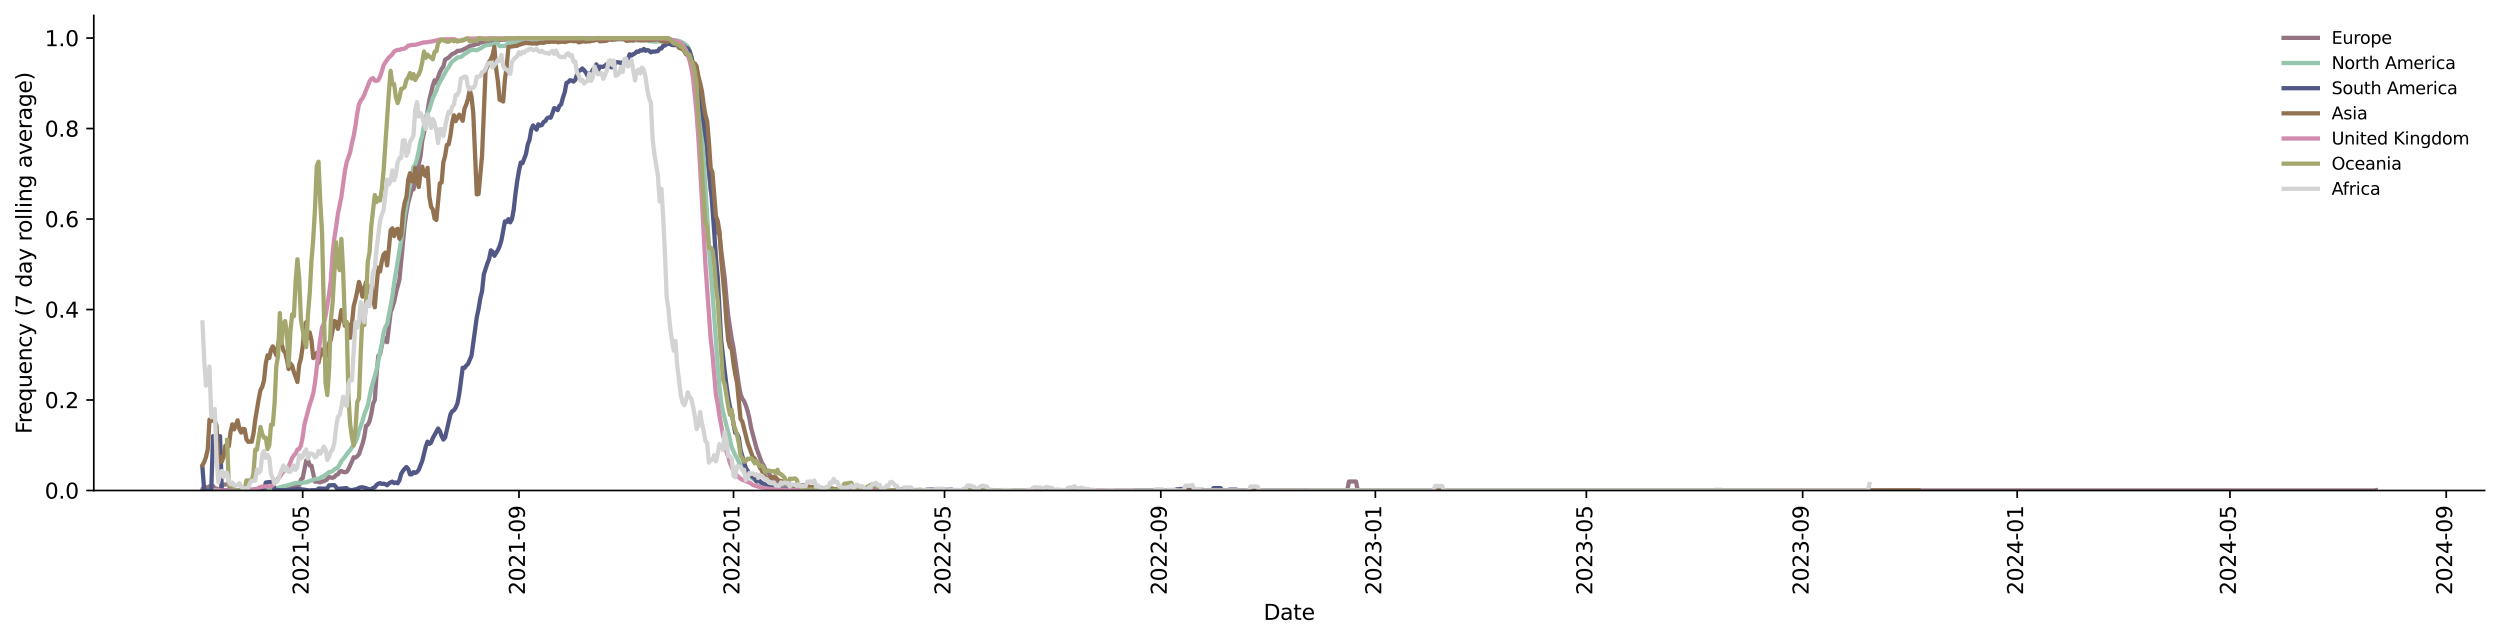 <?xml version="1.0" encoding="utf-8" standalone="no"?>
<!DOCTYPE svg PUBLIC "-//W3C//DTD SVG 1.1//EN"
  "http://www.w3.org/Graphics/SVG/1.1/DTD/svg11.dtd">
<svg xmlns:xlink="http://www.w3.org/1999/xlink" width="1166.981pt" height="298.621pt" viewBox="0 0 1166.981 298.621" xmlns="http://www.w3.org/2000/svg" version="1.1">
 <defs>
  <style type="text/css">*{stroke-linejoin: round; stroke-linecap: butt}</style>
 </defs>
 <g id="figure_1">
  <g id="patch_1">
   <path d="M 0 298.621 
L 1166.981 298.621 
L 1166.981 0 
L 0 0 
z
" style="fill: #ffffff"/>
  </g>
  <g id="axes_1">
   <g id="patch_2">
    <path d="M 43.781 228.96 
L 1159.781 228.96 
L 1159.781 7.2 
L 43.781 7.2 
z
" style="fill: #ffffff"/>
   </g>
   <g id="matplotlib.axis_1">
    <g id="xtick_1">
     <g id="line2d_1">
      <defs>
       <path id="m787a8923b4" d="M 0 0 
L 0 3.5 
" style="stroke: #000000; stroke-width: 0.8"/>
      </defs>
      <g>
       <use xlink:href="#m787a8923b4" x="141.296" y="228.96" style="stroke: #000000; stroke-width: 0.8"/>
      </g>
     </g>
     <g id="text_1">
      <!-- 2021-05 -->
      <g transform="translate(144.055 277.743)rotate(-90)scale(0.1 -0.1)">
       <defs>
        <path id="DejaVuSans-32" d="M 1228 531 
L 3431 531 
L 3431 0 
L 469 0 
L 469 531 
Q 828 903 1448 1529 
Q 2069 2156 2228 2338 
Q 2531 2678 2651 2914 
Q 2772 3150 2772 3378 
Q 2772 3750 2511 3984 
Q 2250 4219 1831 4219 
Q 1534 4219 1204 4116 
Q 875 4013 500 3803 
L 500 4441 
Q 881 4594 1212 4672 
Q 1544 4750 1819 4750 
Q 2544 4750 2975 4387 
Q 3406 4025 3406 3419 
Q 3406 3131 3298 2873 
Q 3191 2616 2906 2266 
Q 2828 2175 2409 1742 
Q 1991 1309 1228 531 
z
" transform="scale(0.016)"/>
        <path id="DejaVuSans-30" d="M 2034 4250 
Q 1547 4250 1301 3770 
Q 1056 3291 1056 2328 
Q 1056 1369 1301 889 
Q 1547 409 2034 409 
Q 2525 409 2770 889 
Q 3016 1369 3016 2328 
Q 3016 3291 2770 3770 
Q 2525 4250 2034 4250 
z
M 2034 4750 
Q 2819 4750 3233 4129 
Q 3647 3509 3647 2328 
Q 3647 1150 3233 529 
Q 2819 -91 2034 -91 
Q 1250 -91 836 529 
Q 422 1150 422 2328 
Q 422 3509 836 4129 
Q 1250 4750 2034 4750 
z
" transform="scale(0.016)"/>
        <path id="DejaVuSans-31" d="M 794 531 
L 1825 531 
L 1825 4091 
L 703 3866 
L 703 4441 
L 1819 4666 
L 2450 4666 
L 2450 531 
L 3481 531 
L 3481 0 
L 794 0 
L 794 531 
z
" transform="scale(0.016)"/>
        <path id="DejaVuSans-2d" d="M 313 2009 
L 1997 2009 
L 1997 1497 
L 313 1497 
L 313 2009 
z
" transform="scale(0.016)"/>
        <path id="DejaVuSans-35" d="M 691 4666 
L 3169 4666 
L 3169 4134 
L 1269 4134 
L 1269 2991 
Q 1406 3038 1543 3061 
Q 1681 3084 1819 3084 
Q 2600 3084 3056 2656 
Q 3513 2228 3513 1497 
Q 3513 744 3044 326 
Q 2575 -91 1722 -91 
Q 1428 -91 1123 -41 
Q 819 9 494 109 
L 494 744 
Q 775 591 1075 516 
Q 1375 441 1709 441 
Q 2250 441 2565 725 
Q 2881 1009 2881 1497 
Q 2881 1984 2565 2268 
Q 2250 2553 1709 2553 
Q 1456 2553 1204 2497 
Q 953 2441 691 2322 
L 691 4666 
z
" transform="scale(0.016)"/>
       </defs>
       <use xlink:href="#DejaVuSans-32"/>
       <use xlink:href="#DejaVuSans-30" x="63.623"/>
       <use xlink:href="#DejaVuSans-32" x="127.246"/>
       <use xlink:href="#DejaVuSans-31" x="190.869"/>
       <use xlink:href="#DejaVuSans-2d" x="254.492"/>
       <use xlink:href="#DejaVuSans-30" x="290.576"/>
       <use xlink:href="#DejaVuSans-35" x="354.199"/>
      </g>
     </g>
    </g>
    <g id="xtick_2">
     <g id="line2d_2">
      <g>
       <use xlink:href="#m787a8923b4" x="242.258" y="228.96" style="stroke: #000000; stroke-width: 0.8"/>
      </g>
     </g>
     <g id="text_2">
      <!-- 2021-09 -->
      <g transform="translate(245.017 277.743)rotate(-90)scale(0.1 -0.1)">
       <defs>
        <path id="DejaVuSans-39" d="M 703 97 
L 703 672 
Q 941 559 1184 500 
Q 1428 441 1663 441 
Q 2288 441 2617 861 
Q 2947 1281 2994 2138 
Q 2813 1869 2534 1725 
Q 2256 1581 1919 1581 
Q 1219 1581 811 2004 
Q 403 2428 403 3163 
Q 403 3881 828 4315 
Q 1253 4750 1959 4750 
Q 2769 4750 3195 4129 
Q 3622 3509 3622 2328 
Q 3622 1225 3098 567 
Q 2575 -91 1691 -91 
Q 1453 -91 1209 -44 
Q 966 3 703 97 
z
M 1959 2075 
Q 2384 2075 2632 2365 
Q 2881 2656 2881 3163 
Q 2881 3666 2632 3958 
Q 2384 4250 1959 4250 
Q 1534 4250 1286 3958 
Q 1038 3666 1038 3163 
Q 1038 2656 1286 2365 
Q 1534 2075 1959 2075 
z
" transform="scale(0.016)"/>
       </defs>
       <use xlink:href="#DejaVuSans-32"/>
       <use xlink:href="#DejaVuSans-30" x="63.623"/>
       <use xlink:href="#DejaVuSans-32" x="127.246"/>
       <use xlink:href="#DejaVuSans-31" x="190.869"/>
       <use xlink:href="#DejaVuSans-2d" x="254.492"/>
       <use xlink:href="#DejaVuSans-30" x="290.576"/>
       <use xlink:href="#DejaVuSans-39" x="354.199"/>
      </g>
     </g>
    </g>
    <g id="xtick_3">
     <g id="line2d_3">
      <g>
       <use xlink:href="#m787a8923b4" x="342.399" y="228.96" style="stroke: #000000; stroke-width: 0.8"/>
      </g>
     </g>
     <g id="text_3">
      <!-- 2022-01 -->
      <g transform="translate(345.158 277.743)rotate(-90)scale(0.1 -0.1)">
       <use xlink:href="#DejaVuSans-32"/>
       <use xlink:href="#DejaVuSans-30" x="63.623"/>
       <use xlink:href="#DejaVuSans-32" x="127.246"/>
       <use xlink:href="#DejaVuSans-32" x="190.869"/>
       <use xlink:href="#DejaVuSans-2d" x="254.492"/>
       <use xlink:href="#DejaVuSans-30" x="290.576"/>
       <use xlink:href="#DejaVuSans-31" x="354.199"/>
      </g>
     </g>
    </g>
    <g id="xtick_4">
     <g id="line2d_4">
      <g>
       <use xlink:href="#m787a8923b4" x="440.899" y="228.96" style="stroke: #000000; stroke-width: 0.8"/>
      </g>
     </g>
     <g id="text_4">
      <!-- 2022-05 -->
      <g transform="translate(443.658 277.743)rotate(-90)scale(0.1 -0.1)">
       <use xlink:href="#DejaVuSans-32"/>
       <use xlink:href="#DejaVuSans-30" x="63.623"/>
       <use xlink:href="#DejaVuSans-32" x="127.246"/>
       <use xlink:href="#DejaVuSans-32" x="190.869"/>
       <use xlink:href="#DejaVuSans-2d" x="254.492"/>
       <use xlink:href="#DejaVuSans-30" x="290.576"/>
       <use xlink:href="#DejaVuSans-35" x="354.199"/>
      </g>
     </g>
    </g>
    <g id="xtick_5">
     <g id="line2d_5">
      <g>
       <use xlink:href="#m787a8923b4" x="541.861" y="228.96" style="stroke: #000000; stroke-width: 0.8"/>
      </g>
     </g>
     <g id="text_5">
      <!-- 2022-09 -->
      <g transform="translate(544.62 277.743)rotate(-90)scale(0.1 -0.1)">
       <use xlink:href="#DejaVuSans-32"/>
       <use xlink:href="#DejaVuSans-30" x="63.623"/>
       <use xlink:href="#DejaVuSans-32" x="127.246"/>
       <use xlink:href="#DejaVuSans-32" x="190.869"/>
       <use xlink:href="#DejaVuSans-2d" x="254.492"/>
       <use xlink:href="#DejaVuSans-30" x="290.576"/>
       <use xlink:href="#DejaVuSans-39" x="354.199"/>
      </g>
     </g>
    </g>
    <g id="xtick_6">
     <g id="line2d_6">
      <g>
       <use xlink:href="#m787a8923b4" x="642.002" y="228.96" style="stroke: #000000; stroke-width: 0.8"/>
      </g>
     </g>
     <g id="text_6">
      <!-- 2023-01 -->
      <g transform="translate(644.761 277.743)rotate(-90)scale(0.1 -0.1)">
       <defs>
        <path id="DejaVuSans-33" d="M 2597 2516 
Q 3050 2419 3304 2112 
Q 3559 1806 3559 1356 
Q 3559 666 3084 287 
Q 2609 -91 1734 -91 
Q 1441 -91 1130 -33 
Q 819 25 488 141 
L 488 750 
Q 750 597 1062 519 
Q 1375 441 1716 441 
Q 2309 441 2620 675 
Q 2931 909 2931 1356 
Q 2931 1769 2642 2001 
Q 2353 2234 1838 2234 
L 1294 2234 
L 1294 2753 
L 1863 2753 
Q 2328 2753 2575 2939 
Q 2822 3125 2822 3475 
Q 2822 3834 2567 4026 
Q 2313 4219 1838 4219 
Q 1578 4219 1281 4162 
Q 984 4106 628 3988 
L 628 4550 
Q 988 4650 1302 4700 
Q 1616 4750 1894 4750 
Q 2613 4750 3031 4423 
Q 3450 4097 3450 3541 
Q 3450 3153 3228 2886 
Q 3006 2619 2597 2516 
z
" transform="scale(0.016)"/>
       </defs>
       <use xlink:href="#DejaVuSans-32"/>
       <use xlink:href="#DejaVuSans-30" x="63.623"/>
       <use xlink:href="#DejaVuSans-32" x="127.246"/>
       <use xlink:href="#DejaVuSans-33" x="190.869"/>
       <use xlink:href="#DejaVuSans-2d" x="254.492"/>
       <use xlink:href="#DejaVuSans-30" x="290.576"/>
       <use xlink:href="#DejaVuSans-31" x="354.199"/>
      </g>
     </g>
    </g>
    <g id="xtick_7">
     <g id="line2d_7">
      <g>
       <use xlink:href="#m787a8923b4" x="740.501" y="228.96" style="stroke: #000000; stroke-width: 0.8"/>
      </g>
     </g>
     <g id="text_7">
      <!-- 2023-05 -->
      <g transform="translate(743.261 277.743)rotate(-90)scale(0.1 -0.1)">
       <use xlink:href="#DejaVuSans-32"/>
       <use xlink:href="#DejaVuSans-30" x="63.623"/>
       <use xlink:href="#DejaVuSans-32" x="127.246"/>
       <use xlink:href="#DejaVuSans-33" x="190.869"/>
       <use xlink:href="#DejaVuSans-2d" x="254.492"/>
       <use xlink:href="#DejaVuSans-30" x="290.576"/>
       <use xlink:href="#DejaVuSans-35" x="354.199"/>
      </g>
     </g>
    </g>
    <g id="xtick_8">
     <g id="line2d_8">
      <g>
       <use xlink:href="#m787a8923b4" x="841.464" y="228.96" style="stroke: #000000; stroke-width: 0.8"/>
      </g>
     </g>
     <g id="text_8">
      <!-- 2023-09 -->
      <g transform="translate(844.223 277.743)rotate(-90)scale(0.1 -0.1)">
       <use xlink:href="#DejaVuSans-32"/>
       <use xlink:href="#DejaVuSans-30" x="63.623"/>
       <use xlink:href="#DejaVuSans-32" x="127.246"/>
       <use xlink:href="#DejaVuSans-33" x="190.869"/>
       <use xlink:href="#DejaVuSans-2d" x="254.492"/>
       <use xlink:href="#DejaVuSans-30" x="290.576"/>
       <use xlink:href="#DejaVuSans-39" x="354.199"/>
      </g>
     </g>
    </g>
    <g id="xtick_9">
     <g id="line2d_9">
      <g>
       <use xlink:href="#m787a8923b4" x="941.605" y="228.96" style="stroke: #000000; stroke-width: 0.8"/>
      </g>
     </g>
     <g id="text_9">
      <!-- 2024-01 -->
      <g transform="translate(944.364 277.743)rotate(-90)scale(0.1 -0.1)">
       <defs>
        <path id="DejaVuSans-34" d="M 2419 4116 
L 825 1625 
L 2419 1625 
L 2419 4116 
z
M 2253 4666 
L 3047 4666 
L 3047 1625 
L 3713 1625 
L 3713 1100 
L 3047 1100 
L 3047 0 
L 2419 0 
L 2419 1100 
L 313 1100 
L 313 1709 
L 2253 4666 
z
" transform="scale(0.016)"/>
       </defs>
       <use xlink:href="#DejaVuSans-32"/>
       <use xlink:href="#DejaVuSans-30" x="63.623"/>
       <use xlink:href="#DejaVuSans-32" x="127.246"/>
       <use xlink:href="#DejaVuSans-34" x="190.869"/>
       <use xlink:href="#DejaVuSans-2d" x="254.492"/>
       <use xlink:href="#DejaVuSans-30" x="290.576"/>
       <use xlink:href="#DejaVuSans-31" x="354.199"/>
      </g>
     </g>
    </g>
    <g id="xtick_10">
     <g id="line2d_10">
      <g>
       <use xlink:href="#m787a8923b4" x="1040.925" y="228.96" style="stroke: #000000; stroke-width: 0.8"/>
      </g>
     </g>
     <g id="text_10">
      <!-- 2024-05 -->
      <g transform="translate(1043.684 277.743)rotate(-90)scale(0.1 -0.1)">
       <use xlink:href="#DejaVuSans-32"/>
       <use xlink:href="#DejaVuSans-30" x="63.623"/>
       <use xlink:href="#DejaVuSans-32" x="127.246"/>
       <use xlink:href="#DejaVuSans-34" x="190.869"/>
       <use xlink:href="#DejaVuSans-2d" x="254.492"/>
       <use xlink:href="#DejaVuSans-30" x="290.576"/>
       <use xlink:href="#DejaVuSans-35" x="354.199"/>
      </g>
     </g>
    </g>
    <g id="xtick_11">
     <g id="line2d_11">
      <g>
       <use xlink:href="#m787a8923b4" x="1141.887" y="228.96" style="stroke: #000000; stroke-width: 0.8"/>
      </g>
     </g>
     <g id="text_11">
      <!-- 2024-09 -->
      <g transform="translate(1144.647 277.743)rotate(-90)scale(0.1 -0.1)">
       <use xlink:href="#DejaVuSans-32"/>
       <use xlink:href="#DejaVuSans-30" x="63.623"/>
       <use xlink:href="#DejaVuSans-32" x="127.246"/>
       <use xlink:href="#DejaVuSans-34" x="190.869"/>
       <use xlink:href="#DejaVuSans-2d" x="254.492"/>
       <use xlink:href="#DejaVuSans-30" x="290.576"/>
       <use xlink:href="#DejaVuSans-39" x="354.199"/>
      </g>
     </g>
    </g>
    <g id="text_12">
     <!-- Date -->
     <g transform="translate(589.83 289.341)scale(0.1 -0.1)">
      <defs>
       <path id="DejaVuSans-44" d="M 1259 4147 
L 1259 519 
L 2022 519 
Q 2988 519 3436 956 
Q 3884 1394 3884 2338 
Q 3884 3275 3436 3711 
Q 2988 4147 2022 4147 
L 1259 4147 
z
M 628 4666 
L 1925 4666 
Q 3281 4666 3915 4102 
Q 4550 3538 4550 2338 
Q 4550 1131 3912 565 
Q 3275 0 1925 0 
L 628 0 
L 628 4666 
z
" transform="scale(0.016)"/>
       <path id="DejaVuSans-61" d="M 2194 1759 
Q 1497 1759 1228 1600 
Q 959 1441 959 1056 
Q 959 750 1161 570 
Q 1363 391 1709 391 
Q 2188 391 2477 730 
Q 2766 1069 2766 1631 
L 2766 1759 
L 2194 1759 
z
M 3341 1997 
L 3341 0 
L 2766 0 
L 2766 531 
Q 2569 213 2275 61 
Q 1981 -91 1556 -91 
Q 1019 -91 701 211 
Q 384 513 384 1019 
Q 384 1609 779 1909 
Q 1175 2209 1959 2209 
L 2766 2209 
L 2766 2266 
Q 2766 2663 2505 2880 
Q 2244 3097 1772 3097 
Q 1472 3097 1187 3025 
Q 903 2953 641 2809 
L 641 3341 
Q 956 3463 1253 3523 
Q 1550 3584 1831 3584 
Q 2591 3584 2966 3190 
Q 3341 2797 3341 1997 
z
" transform="scale(0.016)"/>
       <path id="DejaVuSans-74" d="M 1172 4494 
L 1172 3500 
L 2356 3500 
L 2356 3053 
L 1172 3053 
L 1172 1153 
Q 1172 725 1289 603 
Q 1406 481 1766 481 
L 2356 481 
L 2356 0 
L 1766 0 
Q 1100 0 847 248 
Q 594 497 594 1153 
L 594 3053 
L 172 3053 
L 172 3500 
L 594 3500 
L 594 4494 
L 1172 4494 
z
" transform="scale(0.016)"/>
       <path id="DejaVuSans-65" d="M 3597 1894 
L 3597 1613 
L 953 1613 
Q 991 1019 1311 708 
Q 1631 397 2203 397 
Q 2534 397 2845 478 
Q 3156 559 3463 722 
L 3463 178 
Q 3153 47 2828 -22 
Q 2503 -91 2169 -91 
Q 1331 -91 842 396 
Q 353 884 353 1716 
Q 353 2575 817 3079 
Q 1281 3584 2069 3584 
Q 2775 3584 3186 3129 
Q 3597 2675 3597 1894 
z
M 3022 2063 
Q 3016 2534 2758 2815 
Q 2500 3097 2075 3097 
Q 1594 3097 1305 2825 
Q 1016 2553 972 2059 
L 3022 2063 
z
" transform="scale(0.016)"/>
      </defs>
      <use xlink:href="#DejaVuSans-44"/>
      <use xlink:href="#DejaVuSans-61" x="77.002"/>
      <use xlink:href="#DejaVuSans-74" x="138.281"/>
      <use xlink:href="#DejaVuSans-65" x="177.49"/>
     </g>
    </g>
   </g>
   <g id="matplotlib.axis_2">
    <g id="ytick_1">
     <g id="line2d_12">
      <defs>
       <path id="m7258414044" d="M 0 0 
L -3.5 0 
" style="stroke: #000000; stroke-width: 0.8"/>
      </defs>
      <g>
       <use xlink:href="#m7258414044" x="43.781" y="228.96" style="stroke: #000000; stroke-width: 0.8"/>
      </g>
     </g>
     <g id="text_13">
      <!-- 0.0 -->
      <g transform="translate(20.878 232.759)scale(0.1 -0.1)">
       <defs>
        <path id="DejaVuSans-2e" d="M 684 794 
L 1344 794 
L 1344 0 
L 684 0 
L 684 794 
z
" transform="scale(0.016)"/>
       </defs>
       <use xlink:href="#DejaVuSans-30"/>
       <use xlink:href="#DejaVuSans-2e" x="63.623"/>
       <use xlink:href="#DejaVuSans-30" x="95.41"/>
      </g>
     </g>
    </g>
    <g id="ytick_2">
     <g id="line2d_13">
      <g>
       <use xlink:href="#m7258414044" x="43.781" y="186.72" style="stroke: #000000; stroke-width: 0.8"/>
      </g>
     </g>
     <g id="text_14">
      <!-- 0.2 -->
      <g transform="translate(20.878 190.519)scale(0.1 -0.1)">
       <use xlink:href="#DejaVuSans-30"/>
       <use xlink:href="#DejaVuSans-2e" x="63.623"/>
       <use xlink:href="#DejaVuSans-32" x="95.41"/>
      </g>
     </g>
    </g>
    <g id="ytick_3">
     <g id="line2d_14">
      <g>
       <use xlink:href="#m7258414044" x="43.781" y="144.48" style="stroke: #000000; stroke-width: 0.8"/>
      </g>
     </g>
     <g id="text_15">
      <!-- 0.4 -->
      <g transform="translate(20.878 148.279)scale(0.1 -0.1)">
       <use xlink:href="#DejaVuSans-30"/>
       <use xlink:href="#DejaVuSans-2e" x="63.623"/>
       <use xlink:href="#DejaVuSans-34" x="95.41"/>
      </g>
     </g>
    </g>
    <g id="ytick_4">
     <g id="line2d_15">
      <g>
       <use xlink:href="#m7258414044" x="43.781" y="102.24" style="stroke: #000000; stroke-width: 0.8"/>
      </g>
     </g>
     <g id="text_16">
      <!-- 0.6 -->
      <g transform="translate(20.878 106.039)scale(0.1 -0.1)">
       <defs>
        <path id="DejaVuSans-36" d="M 2113 2584 
Q 1688 2584 1439 2293 
Q 1191 2003 1191 1497 
Q 1191 994 1439 701 
Q 1688 409 2113 409 
Q 2538 409 2786 701 
Q 3034 994 3034 1497 
Q 3034 2003 2786 2293 
Q 2538 2584 2113 2584 
z
M 3366 4563 
L 3366 3988 
Q 3128 4100 2886 4159 
Q 2644 4219 2406 4219 
Q 1781 4219 1451 3797 
Q 1122 3375 1075 2522 
Q 1259 2794 1537 2939 
Q 1816 3084 2150 3084 
Q 2853 3084 3261 2657 
Q 3669 2231 3669 1497 
Q 3669 778 3244 343 
Q 2819 -91 2113 -91 
Q 1303 -91 875 529 
Q 447 1150 447 2328 
Q 447 3434 972 4092 
Q 1497 4750 2381 4750 
Q 2619 4750 2861 4703 
Q 3103 4656 3366 4563 
z
" transform="scale(0.016)"/>
       </defs>
       <use xlink:href="#DejaVuSans-30"/>
       <use xlink:href="#DejaVuSans-2e" x="63.623"/>
       <use xlink:href="#DejaVuSans-36" x="95.41"/>
      </g>
     </g>
    </g>
    <g id="ytick_5">
     <g id="line2d_16">
      <g>
       <use xlink:href="#m7258414044" x="43.781" y="60" style="stroke: #000000; stroke-width: 0.8"/>
      </g>
     </g>
     <g id="text_17">
      <!-- 0.8 -->
      <g transform="translate(20.878 63.799)scale(0.1 -0.1)">
       <defs>
        <path id="DejaVuSans-38" d="M 2034 2216 
Q 1584 2216 1326 1975 
Q 1069 1734 1069 1313 
Q 1069 891 1326 650 
Q 1584 409 2034 409 
Q 2484 409 2743 651 
Q 3003 894 3003 1313 
Q 3003 1734 2745 1975 
Q 2488 2216 2034 2216 
z
M 1403 2484 
Q 997 2584 770 2862 
Q 544 3141 544 3541 
Q 544 4100 942 4425 
Q 1341 4750 2034 4750 
Q 2731 4750 3128 4425 
Q 3525 4100 3525 3541 
Q 3525 3141 3298 2862 
Q 3072 2584 2669 2484 
Q 3125 2378 3379 2068 
Q 3634 1759 3634 1313 
Q 3634 634 3220 271 
Q 2806 -91 2034 -91 
Q 1263 -91 848 271 
Q 434 634 434 1313 
Q 434 1759 690 2068 
Q 947 2378 1403 2484 
z
M 1172 3481 
Q 1172 3119 1398 2916 
Q 1625 2713 2034 2713 
Q 2441 2713 2670 2916 
Q 2900 3119 2900 3481 
Q 2900 3844 2670 4047 
Q 2441 4250 2034 4250 
Q 1625 4250 1398 4047 
Q 1172 3844 1172 3481 
z
" transform="scale(0.016)"/>
       </defs>
       <use xlink:href="#DejaVuSans-30"/>
       <use xlink:href="#DejaVuSans-2e" x="63.623"/>
       <use xlink:href="#DejaVuSans-38" x="95.41"/>
      </g>
     </g>
    </g>
    <g id="ytick_6">
     <g id="line2d_17">
      <g>
       <use xlink:href="#m7258414044" x="43.781" y="17.76" style="stroke: #000000; stroke-width: 0.8"/>
      </g>
     </g>
     <g id="text_18">
      <!-- 1.0 -->
      <g transform="translate(20.878 21.559)scale(0.1 -0.1)">
       <use xlink:href="#DejaVuSans-31"/>
       <use xlink:href="#DejaVuSans-2e" x="63.623"/>
       <use xlink:href="#DejaVuSans-30" x="95.41"/>
      </g>
     </g>
    </g>
    <g id="text_19">
     <!-- Frequency (7 day rolling average) -->
     <g transform="translate(14.798 202.529)rotate(-90)scale(0.1 -0.1)">
      <defs>
       <path id="DejaVuSans-46" d="M 628 4666 
L 3309 4666 
L 3309 4134 
L 1259 4134 
L 1259 2759 
L 3109 2759 
L 3109 2228 
L 1259 2228 
L 1259 0 
L 628 0 
L 628 4666 
z
" transform="scale(0.016)"/>
       <path id="DejaVuSans-72" d="M 2631 2963 
Q 2534 3019 2420 3045 
Q 2306 3072 2169 3072 
Q 1681 3072 1420 2755 
Q 1159 2438 1159 1844 
L 1159 0 
L 581 0 
L 581 3500 
L 1159 3500 
L 1159 2956 
Q 1341 3275 1631 3429 
Q 1922 3584 2338 3584 
Q 2397 3584 2469 3576 
Q 2541 3569 2628 3553 
L 2631 2963 
z
" transform="scale(0.016)"/>
       <path id="DejaVuSans-71" d="M 947 1747 
Q 947 1113 1208 752 
Q 1469 391 1925 391 
Q 2381 391 2643 752 
Q 2906 1113 2906 1747 
Q 2906 2381 2643 2742 
Q 2381 3103 1925 3103 
Q 1469 3103 1208 2742 
Q 947 2381 947 1747 
z
M 2906 525 
Q 2725 213 2448 61 
Q 2172 -91 1784 -91 
Q 1150 -91 751 415 
Q 353 922 353 1747 
Q 353 2572 751 3078 
Q 1150 3584 1784 3584 
Q 2172 3584 2448 3432 
Q 2725 3281 2906 2969 
L 2906 3500 
L 3481 3500 
L 3481 -1331 
L 2906 -1331 
L 2906 525 
z
" transform="scale(0.016)"/>
       <path id="DejaVuSans-75" d="M 544 1381 
L 544 3500 
L 1119 3500 
L 1119 1403 
Q 1119 906 1312 657 
Q 1506 409 1894 409 
Q 2359 409 2629 706 
Q 2900 1003 2900 1516 
L 2900 3500 
L 3475 3500 
L 3475 0 
L 2900 0 
L 2900 538 
Q 2691 219 2414 64 
Q 2138 -91 1772 -91 
Q 1169 -91 856 284 
Q 544 659 544 1381 
z
M 1991 3584 
L 1991 3584 
z
" transform="scale(0.016)"/>
       <path id="DejaVuSans-6e" d="M 3513 2113 
L 3513 0 
L 2938 0 
L 2938 2094 
Q 2938 2591 2744 2837 
Q 2550 3084 2163 3084 
Q 1697 3084 1428 2787 
Q 1159 2491 1159 1978 
L 1159 0 
L 581 0 
L 581 3500 
L 1159 3500 
L 1159 2956 
Q 1366 3272 1645 3428 
Q 1925 3584 2291 3584 
Q 2894 3584 3203 3211 
Q 3513 2838 3513 2113 
z
" transform="scale(0.016)"/>
       <path id="DejaVuSans-63" d="M 3122 3366 
L 3122 2828 
Q 2878 2963 2633 3030 
Q 2388 3097 2138 3097 
Q 1578 3097 1268 2742 
Q 959 2388 959 1747 
Q 959 1106 1268 751 
Q 1578 397 2138 397 
Q 2388 397 2633 464 
Q 2878 531 3122 666 
L 3122 134 
Q 2881 22 2623 -34 
Q 2366 -91 2075 -91 
Q 1284 -91 818 406 
Q 353 903 353 1747 
Q 353 2603 823 3093 
Q 1294 3584 2113 3584 
Q 2378 3584 2631 3529 
Q 2884 3475 3122 3366 
z
" transform="scale(0.016)"/>
       <path id="DejaVuSans-79" d="M 2059 -325 
Q 1816 -950 1584 -1140 
Q 1353 -1331 966 -1331 
L 506 -1331 
L 506 -850 
L 844 -850 
Q 1081 -850 1212 -737 
Q 1344 -625 1503 -206 
L 1606 56 
L 191 3500 
L 800 3500 
L 1894 763 
L 2988 3500 
L 3597 3500 
L 2059 -325 
z
" transform="scale(0.016)"/>
       <path id="DejaVuSans-20" transform="scale(0.016)"/>
       <path id="DejaVuSans-28" d="M 1984 4856 
Q 1566 4138 1362 3434 
Q 1159 2731 1159 2009 
Q 1159 1288 1364 580 
Q 1569 -128 1984 -844 
L 1484 -844 
Q 1016 -109 783 600 
Q 550 1309 550 2009 
Q 550 2706 781 3412 
Q 1013 4119 1484 4856 
L 1984 4856 
z
" transform="scale(0.016)"/>
       <path id="DejaVuSans-37" d="M 525 4666 
L 3525 4666 
L 3525 4397 
L 1831 0 
L 1172 0 
L 2766 4134 
L 525 4134 
L 525 4666 
z
" transform="scale(0.016)"/>
       <path id="DejaVuSans-64" d="M 2906 2969 
L 2906 4863 
L 3481 4863 
L 3481 0 
L 2906 0 
L 2906 525 
Q 2725 213 2448 61 
Q 2172 -91 1784 -91 
Q 1150 -91 751 415 
Q 353 922 353 1747 
Q 353 2572 751 3078 
Q 1150 3584 1784 3584 
Q 2172 3584 2448 3432 
Q 2725 3281 2906 2969 
z
M 947 1747 
Q 947 1113 1208 752 
Q 1469 391 1925 391 
Q 2381 391 2643 752 
Q 2906 1113 2906 1747 
Q 2906 2381 2643 2742 
Q 2381 3103 1925 3103 
Q 1469 3103 1208 2742 
Q 947 2381 947 1747 
z
" transform="scale(0.016)"/>
       <path id="DejaVuSans-6f" d="M 1959 3097 
Q 1497 3097 1228 2736 
Q 959 2375 959 1747 
Q 959 1119 1226 758 
Q 1494 397 1959 397 
Q 2419 397 2687 759 
Q 2956 1122 2956 1747 
Q 2956 2369 2687 2733 
Q 2419 3097 1959 3097 
z
M 1959 3584 
Q 2709 3584 3137 3096 
Q 3566 2609 3566 1747 
Q 3566 888 3137 398 
Q 2709 -91 1959 -91 
Q 1206 -91 779 398 
Q 353 888 353 1747 
Q 353 2609 779 3096 
Q 1206 3584 1959 3584 
z
" transform="scale(0.016)"/>
       <path id="DejaVuSans-6c" d="M 603 4863 
L 1178 4863 
L 1178 0 
L 603 0 
L 603 4863 
z
" transform="scale(0.016)"/>
       <path id="DejaVuSans-69" d="M 603 3500 
L 1178 3500 
L 1178 0 
L 603 0 
L 603 3500 
z
M 603 4863 
L 1178 4863 
L 1178 4134 
L 603 4134 
L 603 4863 
z
" transform="scale(0.016)"/>
       <path id="DejaVuSans-67" d="M 2906 1791 
Q 2906 2416 2648 2759 
Q 2391 3103 1925 3103 
Q 1463 3103 1205 2759 
Q 947 2416 947 1791 
Q 947 1169 1205 825 
Q 1463 481 1925 481 
Q 2391 481 2648 825 
Q 2906 1169 2906 1791 
z
M 3481 434 
Q 3481 -459 3084 -895 
Q 2688 -1331 1869 -1331 
Q 1566 -1331 1297 -1286 
Q 1028 -1241 775 -1147 
L 775 -588 
Q 1028 -725 1275 -790 
Q 1522 -856 1778 -856 
Q 2344 -856 2625 -561 
Q 2906 -266 2906 331 
L 2906 616 
Q 2728 306 2450 153 
Q 2172 0 1784 0 
Q 1141 0 747 490 
Q 353 981 353 1791 
Q 353 2603 747 3093 
Q 1141 3584 1784 3584 
Q 2172 3584 2450 3431 
Q 2728 3278 2906 2969 
L 2906 3500 
L 3481 3500 
L 3481 434 
z
" transform="scale(0.016)"/>
       <path id="DejaVuSans-76" d="M 191 3500 
L 800 3500 
L 1894 563 
L 2988 3500 
L 3597 3500 
L 2284 0 
L 1503 0 
L 191 3500 
z
" transform="scale(0.016)"/>
       <path id="DejaVuSans-29" d="M 513 4856 
L 1013 4856 
Q 1481 4119 1714 3412 
Q 1947 2706 1947 2009 
Q 1947 1309 1714 600 
Q 1481 -109 1013 -844 
L 513 -844 
Q 928 -128 1133 580 
Q 1338 1288 1338 2009 
Q 1338 2731 1133 3434 
Q 928 4138 513 4856 
z
" transform="scale(0.016)"/>
      </defs>
      <use xlink:href="#DejaVuSans-46"/>
      <use xlink:href="#DejaVuSans-72" x="50.27"/>
      <use xlink:href="#DejaVuSans-65" x="89.133"/>
      <use xlink:href="#DejaVuSans-71" x="150.656"/>
      <use xlink:href="#DejaVuSans-75" x="214.133"/>
      <use xlink:href="#DejaVuSans-65" x="277.512"/>
      <use xlink:href="#DejaVuSans-6e" x="339.035"/>
      <use xlink:href="#DejaVuSans-63" x="402.414"/>
      <use xlink:href="#DejaVuSans-79" x="457.395"/>
      <use xlink:href="#DejaVuSans-20" x="516.574"/>
      <use xlink:href="#DejaVuSans-28" x="548.361"/>
      <use xlink:href="#DejaVuSans-37" x="587.375"/>
      <use xlink:href="#DejaVuSans-20" x="650.998"/>
      <use xlink:href="#DejaVuSans-64" x="682.785"/>
      <use xlink:href="#DejaVuSans-61" x="746.262"/>
      <use xlink:href="#DejaVuSans-79" x="807.541"/>
      <use xlink:href="#DejaVuSans-20" x="866.721"/>
      <use xlink:href="#DejaVuSans-72" x="898.508"/>
      <use xlink:href="#DejaVuSans-6f" x="937.371"/>
      <use xlink:href="#DejaVuSans-6c" x="998.553"/>
      <use xlink:href="#DejaVuSans-6c" x="1026.336"/>
      <use xlink:href="#DejaVuSans-69" x="1054.119"/>
      <use xlink:href="#DejaVuSans-6e" x="1081.902"/>
      <use xlink:href="#DejaVuSans-67" x="1145.281"/>
      <use xlink:href="#DejaVuSans-20" x="1208.758"/>
      <use xlink:href="#DejaVuSans-61" x="1240.545"/>
      <use xlink:href="#DejaVuSans-76" x="1301.824"/>
      <use xlink:href="#DejaVuSans-65" x="1361.004"/>
      <use xlink:href="#DejaVuSans-72" x="1422.527"/>
      <use xlink:href="#DejaVuSans-61" x="1463.641"/>
      <use xlink:href="#DejaVuSans-67" x="1524.92"/>
      <use xlink:href="#DejaVuSans-65" x="1588.396"/>
      <use xlink:href="#DejaVuSans-29" x="1649.92"/>
     </g>
    </g>
   </g>
   <g id="line2d_18">
    <path d="M 94.509 228.397 
L 95.329 228.691 
L 96.15 227.427 
L 96.971 227.649 
L 97.792 227.02 
L 98.613 227.02 
L 99.434 226.873 
L 100.254 227.999 
L 101.075 228.047 
L 101.896 228.676 
L 102.717 228.676 
L 103.538 226.065 
L 104.358 226.188 
L 106.821 226.141 
L 107.642 228.899 
L 110.925 228.862 
L 112.567 228.745 
L 115.029 228.652 
L 116.671 228.721 
L 119.954 228.432 
L 121.596 228.527 
L 122.417 228.622 
L 123.238 228.437 
L 124.058 228.442 
L 124.879 228.173 
L 126.521 228.138 
L 127.342 228.335 
L 128.163 228.301 
L 128.983 228.574 
L 131.446 228.214 
L 132.267 228.112 
L 133.908 227.699 
L 134.729 227.646 
L 135.55 227.324 
L 136.371 226.862 
L 138.012 226.891 
L 138.833 226.465 
L 139.654 226.501 
L 140.475 223.8 
L 141.296 223.189 
L 142.937 214.982 
L 143.758 214.757 
L 144.579 217.292 
L 145.4 217.392 
L 147.042 224.866 
L 147.862 224.682 
L 148.683 225.022 
L 149.504 225.133 
L 151.967 224.269 
L 152.787 223.577 
L 153.608 222.548 
L 154.429 222.934 
L 155.25 223.049 
L 156.071 222.69 
L 156.892 221.713 
L 157.712 221.441 
L 158.533 220.181 
L 159.354 219.847 
L 160.175 220.28 
L 160.996 220.43 
L 161.817 220.251 
L 162.637 219.061 
L 164.279 215.415 
L 165.1 213.438 
L 165.921 213.602 
L 166.742 212.939 
L 167.562 212.046 
L 169.204 207.211 
L 170.025 204.074 
L 170.846 198.802 
L 171.667 198.288 
L 172.487 196.668 
L 173.308 193.27 
L 174.129 188.5 
L 174.95 186.657 
L 175.771 174.811 
L 176.591 166.14 
L 177.412 165.335 
L 179.054 157.341 
L 179.875 159.188 
L 180.696 159.729 
L 182.337 145.8 
L 183.158 143.485 
L 183.979 140.78 
L 184.8 136.838 
L 186.441 130.551 
L 188.904 104.934 
L 189.725 99 
L 190.546 94.74 
L 192.187 88.42 
L 193.008 88.402 
L 193.829 83.734 
L 196.291 72.986 
L 197.112 65.63 
L 197.933 62.044 
L 200.396 46.715 
L 202.037 39.894 
L 202.858 37.49 
L 203.679 38.86 
L 204.5 36.035 
L 205.321 33.729 
L 206.141 32.131 
L 206.962 31.051 
L 207.783 27.831 
L 209.425 26.878 
L 211.066 25.213 
L 211.887 24.922 
L 212.708 24.486 
L 213.529 23.74 
L 214.35 23.78 
L 215.991 23.251 
L 216.812 22.807 
L 217.633 22.506 
L 219.275 21.469 
L 220.916 21.114 
L 222.558 20.557 
L 223.379 20.454 
L 224.2 19.826 
L 226.662 19.61 
L 231.587 18.515 
L 232.408 18.726 
L 233.229 18.688 
L 234.87 18.486 
L 235.691 18.507 
L 236.512 18.306 
L 244.72 18.329 
L 246.362 18.058 
L 248.824 18.051 
L 250.466 18.054 
L 253.749 17.933 
L 257.854 18.032 
L 258.674 18.198 
L 260.316 18.274 
L 262.779 17.969 
L 268.524 17.961 
L 270.166 17.894 
L 273.449 18.045 
L 275.091 18.053 
L 275.912 18.118 
L 277.554 17.971 
L 278.374 18.255 
L 279.195 18.379 
L 280.837 18.333 
L 281.658 18.34 
L 283.299 17.857 
L 287.403 17.946 
L 290.687 17.887 
L 295.612 17.944 
L 298.074 17.947 
L 302.999 17.964 
L 303.82 18.22 
L 307.103 18.246 
L 307.924 18.014 
L 310.387 18.234 
L 312.028 18.478 
L 312.849 19.061 
L 313.67 19.436 
L 314.491 19.961 
L 315.312 20.229 
L 317.774 21.951 
L 318.595 22.922 
L 321.058 24.854 
L 321.878 26.72 
L 324.341 34.23 
L 325.982 41.514 
L 326.803 43.958 
L 327.624 50.431 
L 328.445 58.863 
L 330.087 72.17 
L 331.728 88.943 
L 332.549 91.989 
L 334.191 105.096 
L 335.012 108.765 
L 335.832 108.805 
L 336.653 116.904 
L 338.295 129.884 
L 339.116 139.347 
L 339.937 147.484 
L 341.578 158.326 
L 342.399 162.402 
L 344.862 179.522 
L 345.682 183.915 
L 346.503 186.13 
L 347.324 187.191 
L 348.145 189.266 
L 348.966 191.84 
L 349.787 195.21 
L 350.607 199.75 
L 353.07 208.985 
L 355.532 215.849 
L 356.353 217.134 
L 357.174 218.911 
L 358.816 221.099 
L 359.637 221.976 
L 360.457 223.227 
L 361.278 223.9 
L 364.561 225.442 
L 367.024 226.883 
L 367.845 226.951 
L 368.666 227.244 
L 369.486 227.366 
L 371.128 227.403 
L 371.949 227.744 
L 373.591 227.938 
L 376.053 228.147 
L 377.695 228.138 
L 383.441 228.651 
L 390.828 228.742 
L 391.649 228.853 
L 395.753 228.864 
L 403.14 228.898 
L 405.603 228.841 
L 410.528 228.901 
L 420.378 228.866 
L 422.02 228.926 
L 424.482 228.89 
L 436.794 228.935 
L 445.824 228.936 
L 448.286 228.845 
L 450.749 228.896 
L 454.853 228.926 
L 628.869 228.946 
L 629.689 224.771 
L 632.973 224.779 
L 633.794 228.954 
L 799.601 228.96 
L 800.422 228.721 
L 803.705 228.721 
L 804.526 228.96 
L 1108.233 228.96 
L 1109.054 228.822 
L 1109.054 228.822 
" clip-path="url(#pa30fccaefb)" style="fill: none; stroke: #947383; stroke-width: 2; stroke-linecap: square"/>
   </g>
   <g id="line2d_19">
    <path d="M 95.329 228.541 
L 96.15 228.914 
L 98.613 228.895 
L 100.254 228.807 
L 110.925 228.909 
L 112.567 228.912 
L 116.671 228.739 
L 119.133 228.767 
L 124.058 228.522 
L 124.879 228.281 
L 129.804 227.792 
L 130.625 227.452 
L 135.55 226.237 
L 136.371 225.892 
L 137.192 225.735 
L 138.012 225.461 
L 139.654 225.324 
L 140.475 225.57 
L 141.296 225.302 
L 142.937 225.129 
L 143.758 224.922 
L 144.579 224.505 
L 146.221 223.999 
L 147.042 223.589 
L 148.683 223.468 
L 149.504 223.142 
L 150.325 222.536 
L 151.146 222.292 
L 153.608 220.365 
L 154.429 220.269 
L 155.25 219.899 
L 156.071 219.106 
L 157.712 218.183 
L 158.533 216.846 
L 159.354 215.203 
L 160.996 213.315 
L 162.637 210.992 
L 163.458 210.115 
L 165.921 206.274 
L 166.742 204.318 
L 167.562 201.184 
L 169.204 196.509 
L 170.025 193.589 
L 171.667 189.304 
L 173.308 181.248 
L 175.771 172.576 
L 178.233 160.49 
L 179.054 155.43 
L 179.875 152.609 
L 180.696 151.359 
L 182.337 142.784 
L 183.158 138.304 
L 183.979 132.211 
L 188.083 107.183 
L 188.904 100.26 
L 189.725 95.807 
L 191.366 85.824 
L 193.008 77.927 
L 193.829 76.861 
L 194.65 74.249 
L 195.471 70.422 
L 196.291 66.031 
L 197.112 63.372 
L 197.933 58.403 
L 198.754 54.876 
L 199.575 52.713 
L 200.396 51.126 
L 202.037 45.762 
L 203.679 42.26 
L 204.5 39.912 
L 206.141 36.834 
L 208.604 32.469 
L 209.425 31.397 
L 210.246 29.902 
L 211.066 28.741 
L 213.529 26.86 
L 215.17 26.544 
L 215.991 25.979 
L 216.812 25.195 
L 217.633 24.804 
L 219.275 23.577 
L 220.095 23.282 
L 220.916 23.26 
L 222.558 23.48 
L 224.2 22.599 
L 225.02 22.177 
L 225.841 21.499 
L 226.662 21.183 
L 229.945 20.695 
L 230.766 20.342 
L 231.587 20.256 
L 232.408 20.424 
L 233.229 21.53 
L 234.87 21.447 
L 235.691 21.43 
L 236.512 20.924 
L 237.333 19.743 
L 238.154 19.792 
L 239.795 19.495 
L 240.616 19.554 
L 242.258 19.161 
L 243.079 19.261 
L 243.9 19.078 
L 245.541 19.137 
L 246.362 19.341 
L 248.004 19.486 
L 251.287 18.903 
L 252.108 18.836 
L 252.929 19.22 
L 256.212 19.142 
L 257.033 18.711 
L 258.674 18.778 
L 259.495 18.542 
L 261.137 18.515 
L 264.42 18.317 
L 266.883 18.377 
L 267.704 18.694 
L 270.166 18.85 
L 270.987 18.818 
L 271.808 18.529 
L 275.091 18.344 
L 278.374 18.471 
L 280.016 18.729 
L 281.658 18.647 
L 284.941 18.33 
L 286.583 18.499 
L 287.403 18.428 
L 289.045 18.437 
L 289.866 18.391 
L 291.508 18.539 
L 292.328 18.505 
L 293.149 18.603 
L 294.791 18.482 
L 296.433 18.804 
L 297.253 18.796 
L 298.074 18.914 
L 298.895 18.891 
L 299.716 18.738 
L 301.358 18.723 
L 302.178 18.833 
L 302.999 19.209 
L 306.283 19.454 
L 307.103 19.241 
L 307.924 19.268 
L 310.387 18.894 
L 311.208 18.7 
L 313.67 18.686 
L 315.312 18.837 
L 316.953 19.125 
L 317.774 19.426 
L 319.416 20.324 
L 321.058 21.722 
L 321.878 23.402 
L 322.699 26.375 
L 323.52 30.139 
L 324.341 34.575 
L 326.803 51.978 
L 327.624 61.501 
L 330.087 99.897 
L 330.907 114.988 
L 331.728 126.442 
L 332.549 135.997 
L 335.012 170.633 
L 335.832 180.448 
L 336.653 187.849 
L 337.474 192.081 
L 339.937 201.891 
L 341.578 208.813 
L 343.22 212.485 
L 344.041 213.774 
L 344.862 215.639 
L 345.682 216.965 
L 346.503 219.014 
L 348.145 221.303 
L 349.787 222.227 
L 350.607 222.897 
L 353.07 224.563 
L 353.891 225.212 
L 357.995 226.809 
L 359.637 227.203 
L 361.278 227.279 
L 365.382 228.023 
L 367.024 228.169 
L 367.845 228.024 
L 369.486 228.143 
L 370.307 228.236 
L 371.128 228.217 
L 371.949 228.496 
L 373.591 228.536 
L 376.053 228.614 
L 384.261 228.722 
L 387.545 228.69 
L 390.007 228.748 
L 399.036 228.742 
L 399.857 228.664 
L 405.603 228.841 
L 408.886 228.8 
L 422.02 228.919 
L 426.945 228.874 
L 455.674 228.849 
L 456.494 228.699 
L 463.882 228.748 
L 464.703 228.904 
L 474.553 228.96 
L 831.614 228.914 
L 831.614 228.914 
" clip-path="url(#pa30fccaefb)" style="fill: none; stroke: #96c6ad; stroke-width: 2; stroke-linecap: square"/>
   </g>
   <g id="line2d_20">
    <path d="M 94.509 218.4 
L 95.329 228.96 
L 98.613 228.96 
L 99.434 203.616 
L 102.717 203.616 
L 103.538 228.96 
L 119.954 228.96 
L 120.775 228.843 
L 123.238 228.732 
L 124.058 225.257 
L 125.7 225.006 
L 127.342 225.117 
L 128.163 228.592 
L 129.804 228.784 
L 134.729 228.798 
L 135.55 228.583 
L 136.371 228.583 
L 137.192 228.46 
L 138.012 228.475 
L 138.833 228.215 
L 139.654 228.373 
L 140.475 228.373 
L 144.579 228.96 
L 145.4 228.815 
L 147.862 228.815 
L 148.683 228.047 
L 151.967 228.077 
L 152.787 227.927 
L 153.608 226.573 
L 155.25 226.473 
L 156.071 226.473 
L 156.892 227.391 
L 157.712 228.86 
L 158.533 228.092 
L 159.354 228.092 
L 160.175 227.946 
L 161.817 227.859 
L 162.637 228.648 
L 163.458 228.648 
L 164.279 228.793 
L 166.742 228.216 
L 167.562 227.746 
L 168.383 227.506 
L 169.204 227.461 
L 170.846 227.868 
L 171.667 228.232 
L 173.308 228.508 
L 174.129 227.75 
L 174.95 227.46 
L 175.771 226.382 
L 176.591 225.77 
L 177.412 225.504 
L 178.233 225.904 
L 179.054 225.784 
L 179.875 225.981 
L 180.696 226.491 
L 181.516 225.679 
L 182.337 225.162 
L 183.158 224.834 
L 183.979 225.512 
L 184.8 225.183 
L 185.621 225.58 
L 186.441 224.225 
L 187.262 221.208 
L 188.083 219.846 
L 188.904 218.762 
L 189.725 218.005 
L 190.546 218.849 
L 191.366 221.426 
L 192.187 221.397 
L 193.008 220.35 
L 193.829 220.789 
L 194.65 220.342 
L 195.471 219.312 
L 197.112 215.116 
L 198.754 208.426 
L 199.575 206.151 
L 200.396 207.204 
L 201.216 206.618 
L 202.037 204.485 
L 204.5 200.037 
L 205.321 201.232 
L 206.141 203.535 
L 206.962 205.175 
L 207.783 204.216 
L 210.246 193.518 
L 211.066 191.946 
L 211.887 191.542 
L 212.708 190.294 
L 213.529 188.323 
L 214.35 184.08 
L 215.991 171.632 
L 216.812 171.769 
L 217.633 170.675 
L 218.454 169.912 
L 220.095 166.068 
L 221.737 154.132 
L 222.558 148.028 
L 223.379 144.262 
L 224.2 139.226 
L 225.02 135.974 
L 225.841 128.087 
L 227.483 123.006 
L 228.304 120.957 
L 229.125 116.87 
L 229.945 117.524 
L 230.766 119.416 
L 232.408 116.76 
L 233.229 114.933 
L 234.05 112.192 
L 235.691 103.348 
L 236.512 103.624 
L 237.333 102.31 
L 238.154 103.796 
L 238.975 102.281 
L 239.795 97.871 
L 240.616 90.489 
L 241.437 84.482 
L 242.258 79.656 
L 243.079 75.881 
L 243.9 76.18 
L 245.541 71.836 
L 246.362 67.417 
L 247.183 65.229 
L 248.004 60.499 
L 248.824 58.572 
L 250.466 60.534 
L 251.287 58.017 
L 252.108 58.598 
L 252.929 58.355 
L 253.749 56.93 
L 254.57 56.525 
L 255.391 55.205 
L 256.212 54.796 
L 257.033 54.948 
L 257.854 52.976 
L 258.674 50.457 
L 259.495 50.738 
L 260.316 51.403 
L 261.137 49.411 
L 261.958 48.684 
L 262.779 45.521 
L 263.599 43.148 
L 264.42 38.734 
L 265.241 38.345 
L 266.062 37.444 
L 266.883 37.63 
L 267.704 38.087 
L 268.524 37.321 
L 269.345 34.751 
L 270.166 32.991 
L 270.987 32.82 
L 271.808 31.958 
L 272.629 32.759 
L 273.449 33.797 
L 274.27 35.427 
L 275.091 34.281 
L 275.912 34.247 
L 276.733 32.553 
L 277.554 31.873 
L 278.374 30.058 
L 279.195 32.858 
L 280.016 31.061 
L 280.837 31.238 
L 281.658 31.147 
L 282.479 30.644 
L 283.299 29.925 
L 284.941 31.278 
L 285.762 31.434 
L 286.583 30.851 
L 287.403 29.016 
L 289.045 29.114 
L 289.866 29.537 
L 291.508 28.554 
L 292.328 28.345 
L 293.149 27.301 
L 293.97 25.33 
L 294.791 25.897 
L 295.612 25.297 
L 296.433 24.899 
L 297.253 24.042 
L 298.074 24.178 
L 298.895 23.453 
L 299.716 23.614 
L 300.537 22.835 
L 301.358 23.719 
L 302.178 23.333 
L 302.999 23.668 
L 303.82 24.444 
L 304.641 24.05 
L 305.462 24.108 
L 307.103 23.84 
L 307.924 22.668 
L 308.745 22.636 
L 309.566 21.365 
L 310.387 21.257 
L 311.208 20.445 
L 312.028 20.554 
L 312.849 20.459 
L 313.67 21.004 
L 315.312 21.081 
L 316.133 20.591 
L 316.953 21.021 
L 317.774 20.914 
L 318.595 21.081 
L 319.416 21.694 
L 320.237 22.447 
L 321.058 22.637 
L 321.878 23.873 
L 322.699 26.379 
L 323.52 29.91 
L 324.341 31.326 
L 325.162 36.158 
L 325.982 42.032 
L 326.803 46.753 
L 327.624 50.193 
L 329.266 62.986 
L 330.087 67.925 
L 330.907 78.279 
L 331.728 86.103 
L 333.37 107.976 
L 334.191 120.307 
L 335.012 129.211 
L 336.653 159.013 
L 338.295 173.279 
L 339.116 179.922 
L 339.937 185.586 
L 340.757 189.974 
L 341.578 192.494 
L 342.399 197.966 
L 343.22 202.017 
L 344.041 202.57 
L 344.862 204.355 
L 345.682 210.038 
L 348.145 218.573 
L 348.966 219.738 
L 349.787 221.363 
L 350.607 222.15 
L 351.428 222.636 
L 352.249 223.342 
L 353.07 224.67 
L 353.891 223.908 
L 355.532 225.34 
L 356.353 225.807 
L 357.174 226.078 
L 357.995 227.171 
L 360.457 227.669 
L 361.278 227.541 
L 362.92 227.921 
L 363.741 228.062 
L 366.203 228.224 
L 367.845 228.556 
L 368.666 228.543 
L 369.486 228.783 
L 370.307 228.616 
L 373.591 228.723 
L 374.411 228.889 
L 376.053 228.789 
L 377.695 228.86 
L 378.516 228.82 
L 380.157 228.919 
L 380.978 228.919 
L 381.799 228.486 
L 382.62 228.526 
L 383.441 228.323 
L 384.261 227.957 
L 385.082 227.957 
L 385.903 228.391 
L 386.724 228.391 
L 387.545 228.594 
L 388.366 228.96 
L 392.47 228.891 
L 394.932 228.663 
L 395.753 228.732 
L 399.036 228.448 
L 402.32 228.544 
L 403.14 228.67 
L 404.782 228.193 
L 405.603 228.483 
L 407.245 228.483 
L 408.065 228.309 
L 408.886 228.583 
L 410.528 228.583 
L 411.349 228.173 
L 412.17 228.55 
L 414.632 228.55 
L 415.453 228.96 
L 417.915 228.96 
L 418.736 228.66 
L 420.378 228.66 
L 421.199 228.451 
L 422.02 228.451 
L 422.84 228.751 
L 424.482 228.751 
L 425.303 228.96 
L 431.87 228.96 
L 432.69 228.55 
L 435.974 228.55 
L 436.794 228.757 
L 440.078 228.757 
L 440.899 228.635 
L 443.361 228.635 
L 444.182 228.506 
L 445.003 228.831 
L 447.465 228.831 
L 448.286 228.96 
L 456.494 228.903 
L 457.315 228.729 
L 460.599 228.729 
L 461.419 228.96 
L 486.865 228.96 
L 487.686 228.689 
L 489.328 228.598 
L 490.969 228.598 
L 491.79 228.869 
L 493.432 228.96 
L 546.786 228.96 
L 547.606 228.755 
L 548.427 228.755 
L 549.248 228.425 
L 550.069 228.425 
L 550.89 228.227 
L 551.711 228.432 
L 552.531 228.107 
L 553.352 228.437 
L 554.173 228.437 
L 554.994 228.635 
L 555.815 228.635 
L 556.636 228.96 
L 557.456 228.96 
L 558.277 228.677 
L 561.561 228.677 
L 562.381 228.96 
L 565.665 228.96 
L 566.486 227.848 
L 569.769 227.848 
L 570.59 228.96 
L 573.052 228.96 
L 573.873 228.554 
L 577.156 228.554 
L 577.977 228.96 
L 609.99 228.895 
L 609.99 228.895 
" clip-path="url(#pa30fccaefb)" style="fill: none; stroke: #525886; stroke-width: 2; stroke-linecap: square"/>
   </g>
   <g id="line2d_21">
    <path d="M 94.509 217.115 
L 95.329 215.616 
L 96.15 213.359 
L 96.971 209.732 
L 97.792 195.845 
L 98.613 196.482 
L 99.434 196.049 
L 100.254 196.551 
L 101.075 198.692 
L 101.896 216.252 
L 102.717 213.27 
L 103.538 215.458 
L 104.358 213.151 
L 105.179 208.118 
L 106 207.515 
L 106.821 208.298 
L 107.642 201.538 
L 108.463 198.085 
L 109.283 200.436 
L 110.925 196.201 
L 111.746 200.293 
L 112.567 201.917 
L 113.388 200.182 
L 114.208 200.352 
L 115.029 205.058 
L 115.85 206.233 
L 116.671 206.104 
L 117.492 206.213 
L 118.313 202.483 
L 119.133 195.974 
L 120.775 186.24 
L 121.596 182.069 
L 122.417 180.575 
L 123.238 177.578 
L 124.058 169.679 
L 124.879 165.865 
L 125.7 167.084 
L 126.521 163.214 
L 127.342 161.691 
L 128.983 165.829 
L 130.625 156.464 
L 131.446 160.518 
L 132.267 163.585 
L 133.088 164.561 
L 133.908 167.802 
L 134.729 172.265 
L 135.55 169.67 
L 136.371 170.707 
L 137.192 173.793 
L 138.012 175.847 
L 138.833 178.321 
L 139.654 170.357 
L 140.475 167.293 
L 141.296 161.777 
L 142.117 152.764 
L 142.937 150.373 
L 143.758 157.84 
L 144.579 155.195 
L 145.4 158.923 
L 146.221 167.149 
L 147.042 166.315 
L 147.862 164.736 
L 148.683 169.287 
L 149.504 165.322 
L 150.325 163.105 
L 151.146 165.52 
L 151.967 167.054 
L 152.787 162.881 
L 153.608 160.256 
L 154.429 158.596 
L 156.071 149.864 
L 156.892 150.28 
L 157.712 153.526 
L 158.533 149.929 
L 159.354 144.741 
L 160.175 148.115 
L 160.996 152.059 
L 161.817 150.598 
L 162.637 151.548 
L 163.458 157.669 
L 164.279 151.274 
L 165.1 142.865 
L 165.921 139.782 
L 166.742 135.991 
L 167.562 131.607 
L 168.383 134.235 
L 169.204 138.496 
L 170.846 131.74 
L 171.667 136.375 
L 172.487 136.302 
L 173.308 133.147 
L 174.129 139.309 
L 174.95 143.438 
L 175.771 133.4 
L 176.591 124.888 
L 177.412 126.729 
L 178.233 121.904 
L 179.054 118.813 
L 179.875 117.91 
L 180.696 123.897 
L 181.516 116.25 
L 182.337 107.531 
L 183.158 106.576 
L 183.979 110.198 
L 184.8 107.382 
L 185.621 106.81 
L 186.441 111.442 
L 187.262 109.702 
L 188.083 99.166 
L 188.904 94.621 
L 189.725 91.873 
L 190.546 84.019 
L 191.366 80.871 
L 192.187 84.569 
L 193.008 84.815 
L 193.829 78.369 
L 194.65 84.449 
L 195.471 87.281 
L 196.291 80.917 
L 197.112 77.773 
L 197.933 81.439 
L 198.754 82.225 
L 199.575 78.347 
L 200.396 91.563 
L 201.216 96.537 
L 202.037 97.802 
L 202.858 102.003 
L 203.679 102.673 
L 205.321 85.568 
L 206.141 85.176 
L 206.962 75.735 
L 207.783 72.644 
L 208.604 67.644 
L 209.425 67.383 
L 210.246 63.341 
L 211.066 57.317 
L 211.887 53.823 
L 212.708 56.56 
L 214.35 53.517 
L 215.991 56.373 
L 216.812 50.805 
L 217.633 48.827 
L 218.454 46.168 
L 219.275 41.993 
L 220.095 45.082 
L 220.916 52.783 
L 222.558 90.723 
L 223.379 90.571 
L 225.02 72.645 
L 226.662 32.939 
L 227.483 31.089 
L 228.304 28.962 
L 229.125 27.749 
L 229.945 25.713 
L 230.766 21.873 
L 231.587 31.984 
L 232.408 37.926 
L 233.229 46.546 
L 234.05 46.886 
L 234.87 47.384 
L 235.691 37.065 
L 236.512 31.109 
L 237.333 21.928 
L 240.616 21.422 
L 241.437 21.372 
L 242.258 20.875 
L 243.079 20.731 
L 243.9 20.381 
L 245.541 20.023 
L 248.004 20.267 
L 248.824 20.36 
L 249.645 20.186 
L 250.466 20.429 
L 252.108 19.879 
L 253.749 20.004 
L 254.57 19.696 
L 255.391 19.545 
L 256.212 19.579 
L 257.033 19.46 
L 258.674 19.464 
L 259.495 19.35 
L 260.316 19.723 
L 261.137 19.649 
L 261.958 19.435 
L 262.779 19.475 
L 263.599 19.632 
L 265.241 19.2 
L 266.883 19.006 
L 267.704 19.251 
L 268.524 19.146 
L 269.345 19.228 
L 270.166 19.773 
L 271.808 19.353 
L 272.629 19.271 
L 273.449 19.463 
L 274.27 19.243 
L 275.091 19.372 
L 275.912 19.112 
L 276.733 19.026 
L 278.374 18.651 
L 279.195 18.609 
L 280.016 19.297 
L 283.299 18.99 
L 284.12 18.383 
L 285.762 18.58 
L 289.045 18.026 
L 291.508 18.243 
L 292.328 19.045 
L 294.791 18.854 
L 295.612 18.958 
L 296.433 18.347 
L 298.074 18.599 
L 299.716 18.82 
L 301.358 18.763 
L 302.178 18.695 
L 302.999 18.762 
L 307.103 18.359 
L 307.924 18.697 
L 308.745 19.24 
L 311.208 19.659 
L 312.028 19.226 
L 312.849 19.092 
L 316.133 20.892 
L 316.953 22.366 
L 318.595 22.898 
L 319.416 23.868 
L 320.237 25.35 
L 321.058 25.806 
L 321.878 26.846 
L 322.699 28.593 
L 323.52 29.423 
L 324.341 29.647 
L 325.162 30.875 
L 325.982 35.544 
L 326.803 38.688 
L 327.624 42.374 
L 328.445 48.719 
L 329.266 53.632 
L 330.087 56.571 
L 330.907 66.035 
L 331.728 78.472 
L 332.549 80.417 
L 334.191 100.902 
L 335.012 103.097 
L 335.832 108.013 
L 336.653 120.866 
L 338.295 138.766 
L 339.116 150.453 
L 339.937 158.851 
L 340.757 162.043 
L 341.578 162.997 
L 342.399 169.768 
L 343.22 174.798 
L 344.041 178.608 
L 345.682 195.525 
L 346.503 196.786 
L 348.145 203.352 
L 348.966 206.591 
L 350.607 211.188 
L 351.428 213.376 
L 352.249 214.025 
L 353.07 215.588 
L 353.891 216.5 
L 354.712 218.21 
L 355.532 219.468 
L 356.353 221.425 
L 357.995 223.396 
L 358.816 223.162 
L 359.637 223.053 
L 360.457 222.72 
L 361.278 222.65 
L 362.099 222.816 
L 362.92 223.81 
L 363.741 224.402 
L 365.382 224.741 
L 367.024 225.697 
L 367.845 225.888 
L 368.666 226.431 
L 369.486 226.685 
L 371.128 226.774 
L 371.949 226.849 
L 372.77 226.692 
L 373.591 226.697 
L 375.232 226.545 
L 376.874 226.789 
L 377.695 227.231 
L 379.336 227.334 
L 380.157 227.294 
L 380.978 227.556 
L 381.799 227.395 
L 383.441 227.972 
L 385.082 228.045 
L 388.366 227.975 
L 389.186 228.214 
L 390.007 228.325 
L 390.828 228.237 
L 392.47 228.391 
L 393.291 228.277 
L 396.574 228.679 
L 397.395 228.615 
L 399.036 228.181 
L 400.678 228.24 
L 401.499 228.217 
L 403.14 228.583 
L 403.961 228.453 
L 404.782 228.441 
L 405.603 228.632 
L 406.424 228.176 
L 408.886 228.106 
L 409.707 228.14 
L 410.528 228.629 
L 411.349 228.754 
L 419.557 228.835 
L 421.199 228.91 
L 424.482 228.887 
L 425.303 228.748 
L 431.87 228.819 
L 433.511 228.877 
L 437.615 228.797 
L 440.899 228.853 
L 443.361 228.764 
L 445.824 228.786 
L 448.286 228.797 
L 449.107 228.74 
L 450.749 228.781 
L 452.39 228.641 
L 454.032 228.732 
L 455.674 228.802 
L 456.494 228.916 
L 458.136 228.836 
L 463.882 228.814 
L 467.986 228.96 
L 481.119 228.872 
L 481.94 228.673 
L 485.223 228.693 
L 486.044 228.892 
L 489.328 228.96 
L 494.253 228.96 
L 597.677 228.96 
L 598.498 228.842 
L 601.781 228.842 
L 602.602 228.96 
L 895.638 228.899 
L 895.638 228.899 
" clip-path="url(#pa30fccaefb)" style="fill: none; stroke: #937252; stroke-width: 2; stroke-linecap: square"/>
   </g>
   <g id="line2d_22">
    <path d="M 101.075 228.909 
L 104.358 228.96 
L 107.642 228.902 
L 115.029 228.818 
L 116.671 228.703 
L 117.492 228.643 
L 118.313 228.441 
L 119.954 228.226 
L 120.775 227.711 
L 121.596 227.352 
L 122.417 227.145 
L 124.879 227.036 
L 125.7 227.1 
L 126.521 227.041 
L 127.342 226.45 
L 128.983 224.708 
L 129.804 223.257 
L 130.625 222.598 
L 131.446 221.237 
L 132.267 220.161 
L 133.908 219.074 
L 134.729 217.614 
L 135.55 215.854 
L 136.371 213.748 
L 137.192 212.565 
L 138.012 211.578 
L 138.833 209.842 
L 139.654 209.556 
L 140.475 207.991 
L 141.296 203.939 
L 142.117 198.077 
L 144.579 188.811 
L 145.4 186.481 
L 146.221 183.643 
L 147.042 178.692 
L 148.683 164.416 
L 149.504 158.168 
L 150.325 152.785 
L 151.146 151.069 
L 151.967 147.494 
L 153.608 137.364 
L 154.429 130.8 
L 155.25 118.406 
L 156.071 111.227 
L 156.892 105.971 
L 157.712 99.904 
L 159.354 91.861 
L 160.996 79.865 
L 161.817 75.773 
L 163.458 71.076 
L 164.279 66.792 
L 165.1 63.441 
L 165.921 58.754 
L 166.742 53.031 
L 167.562 48.721 
L 168.383 46.98 
L 169.204 45.884 
L 170.025 44.346 
L 170.846 42.076 
L 171.667 40.225 
L 172.487 38.009 
L 173.308 36.869 
L 174.129 36.454 
L 174.95 37.622 
L 175.771 37.765 
L 176.591 37.4 
L 177.412 35.698 
L 178.233 33.361 
L 179.054 30.502 
L 179.875 29.118 
L 181.516 26.869 
L 182.337 26.147 
L 183.158 25.266 
L 183.979 24.043 
L 184.8 23.597 
L 185.621 23.288 
L 186.441 23.314 
L 187.262 22.928 
L 188.083 22.843 
L 188.904 22.641 
L 189.725 22.076 
L 190.546 21.326 
L 192.187 21.003 
L 193.829 20.935 
L 197.933 19.765 
L 198.754 19.785 
L 202.037 19.276 
L 202.858 18.995 
L 203.679 18.96 
L 205.321 18.409 
L 211.887 18.282 
L 212.708 18.521 
L 213.529 18.967 
L 215.17 18.956 
L 215.991 18.879 
L 216.812 18.617 
L 217.633 18.053 
L 220.095 18 
L 221.737 18.009 
L 229.125 17.858 
L 238.154 17.922 
L 240.616 17.862 
L 243.9 17.841 
L 248.004 17.805 
L 252.108 17.81 
L 258.674 17.795 
L 261.958 17.877 
L 269.345 17.801 
L 310.387 17.881 
L 312.028 18.022 
L 312.849 18.213 
L 313.67 18.657 
L 314.491 18.771 
L 316.133 19.308 
L 317.774 20.011 
L 318.595 20.926 
L 320.237 23.452 
L 321.058 25.555 
L 321.878 28.302 
L 322.699 31.686 
L 323.52 36.512 
L 325.162 52.972 
L 325.982 64.322 
L 326.803 78.09 
L 329.266 123.285 
L 331.728 158.004 
L 332.549 165.18 
L 334.191 184.239 
L 335.012 188.532 
L 335.832 194.061 
L 337.474 202.93 
L 338.295 206.138 
L 339.116 210.976 
L 339.937 213.205 
L 340.757 216.213 
L 342.399 220.056 
L 343.22 220.946 
L 344.041 222.008 
L 345.682 223.445 
L 346.503 223.981 
L 347.324 224.239 
L 348.966 224.944 
L 349.787 225.249 
L 350.607 225.743 
L 351.428 226.411 
L 354.712 227.365 
L 358.816 228.145 
L 360.457 228.299 
L 361.278 228.424 
L 362.099 228.387 
L 363.741 228.542 
L 365.382 228.504 
L 367.024 228.652 
L 374.411 228.875 
L 384.261 228.903 
L 394.932 228.946 
L 527.086 228.853 
L 527.907 228.797 
L 527.907 228.797 
" clip-path="url(#pa30fccaefb)" style="fill: none; stroke: #d18cad; stroke-width: 2; stroke-linecap: square"/>
   </g>
   <g id="line2d_23">
    <path d="M 106 205.355 
L 106.821 226.475 
L 108.463 226.475 
L 109.283 228.96 
L 114.208 228.96 
L 115.029 224.267 
L 117.492 224.267 
L 118.313 221.017 
L 119.133 209.871 
L 119.954 209.871 
L 121.596 199.311 
L 122.417 202.56 
L 123.238 204.32 
L 124.058 204.32 
L 124.879 209.6 
L 125.7 207.84 
L 126.521 198.24 
L 127.342 198.24 
L 128.163 188.301 
L 128.983 170.908 
L 129.804 166.121 
L 130.625 146.153 
L 131.446 160.233 
L 132.267 151.275 
L 133.088 149.895 
L 133.908 155.223 
L 134.729 170.711 
L 135.55 154.871 
L 136.371 146.735 
L 137.192 147.637 
L 138.012 131.096 
L 138.833 121.038 
L 139.654 129.838 
L 140.475 149.192 
L 142.117 159.003 
L 142.937 162.02 
L 143.758 146.698 
L 144.579 136.778 
L 145.4 121.615 
L 146.221 111.558 
L 147.042 97.478 
L 147.862 77.6 
L 148.683 75.488 
L 149.504 94.261 
L 150.325 108.341 
L 151.967 178.741 
L 152.787 184.373 
L 153.608 172.64 
L 154.429 149.76 
L 155.25 141.312 
L 156.892 113.152 
L 157.712 123.712 
L 158.533 126.112 
L 159.354 111.52 
L 160.175 126.606 
L 160.996 150.926 
L 161.817 150.222 
L 162.637 184.782 
L 163.458 198.074 
L 164.279 204.108 
L 165.1 207.948 
L 165.921 200.439 
L 166.742 187.767 
L 167.562 185.995 
L 168.383 164.875 
L 169.204 147.089 
L 170.025 151.783 
L 170.846 140.988 
L 171.667 122.095 
L 172.487 117.871 
L 173.308 105.485 
L 174.95 91.044 
L 175.771 94.303 
L 176.591 92.492 
L 177.412 93.624 
L 178.233 88.344 
L 179.054 79.787 
L 181.516 43.293 
L 182.337 33.085 
L 183.158 39.32 
L 183.979 39.245 
L 184.8 45.291 
L 185.621 48.1 
L 186.441 45.656 
L 187.262 41.517 
L 188.083 41.315 
L 188.904 40.467 
L 189.725 37.281 
L 190.546 36.154 
L 191.366 34.106 
L 192.187 36.65 
L 193.008 34.598 
L 193.829 37.35 
L 194.65 35.759 
L 195.471 34.787 
L 196.291 32.684 
L 197.112 28.942 
L 197.933 24.041 
L 198.754 27.006 
L 199.575 25.466 
L 200.396 26.397 
L 201.216 26.888 
L 202.037 27.677 
L 202.858 24.243 
L 203.679 23.891 
L 204.5 20.235 
L 205.321 19.04 
L 206.141 18.535 
L 207.783 19.094 
L 208.604 19.472 
L 209.425 19.472 
L 210.246 18.976 
L 211.066 18.712 
L 211.887 19.24 
L 212.708 18.863 
L 213.529 19.394 
L 214.35 19.114 
L 215.17 19.114 
L 215.991 18.518 
L 216.812 18.518 
L 217.633 17.987 
L 218.454 17.987 
L 219.275 19.295 
L 220.095 19.068 
L 222.558 19.068 
L 223.379 17.76 
L 224.2 17.76 
L 225.02 18.195 
L 225.841 18.195 
L 226.662 18.405 
L 228.304 18.405 
L 229.125 18.117 
L 229.945 18.117 
L 230.766 17.908 
L 231.587 18.225 
L 232.408 18.36 
L 233.229 18.212 
L 234.87 18.212 
L 235.691 17.895 
L 236.512 17.76 
L 237.333 17.914 
L 240.616 17.914 
L 241.437 17.76 
L 272.629 17.76 
L 273.449 18.042 
L 276.733 18.042 
L 277.554 17.76 
L 312.028 17.76 
L 312.849 18.316 
L 314.491 20.27 
L 315.312 20.27 
L 316.133 20.701 
L 316.953 20.986 
L 317.774 21.728 
L 318.595 21.975 
L 319.416 23.491 
L 320.237 24.757 
L 321.058 25.024 
L 321.878 25.58 
L 322.699 28.244 
L 323.52 30.044 
L 324.341 33.552 
L 325.162 39.333 
L 325.982 53.278 
L 326.803 63.282 
L 327.624 79.271 
L 328.445 92.895 
L 329.266 103.93 
L 330.087 106.2 
L 330.907 115.683 
L 331.728 115.551 
L 332.549 116.583 
L 333.37 122.693 
L 334.191 133.479 
L 335.012 140.374 
L 337.474 177.147 
L 338.295 179.588 
L 339.937 189.811 
L 340.757 193.648 
L 341.578 191.422 
L 342.399 198.158 
L 343.22 200.247 
L 344.041 203.086 
L 344.862 206.765 
L 345.682 212.485 
L 347.324 215.514 
L 348.145 215.167 
L 348.966 214.099 
L 349.787 214.285 
L 350.607 213.838 
L 351.428 214.736 
L 352.249 216.256 
L 353.07 215.156 
L 354.712 217.457 
L 355.532 217.289 
L 356.353 218.117 
L 357.174 220.345 
L 357.995 219.798 
L 358.816 219.606 
L 359.637 219.972 
L 361.278 219.947 
L 362.099 220.97 
L 362.92 219.28 
L 363.741 221.115 
L 364.561 221.328 
L 366.203 222.889 
L 367.024 225.836 
L 367.845 225.441 
L 368.666 223.468 
L 369.486 223.574 
L 371.128 223.31 
L 371.949 224.027 
L 372.77 226.685 
L 375.232 228.106 
L 376.053 228.068 
L 376.874 228.47 
L 379.336 228.472 
L 380.978 228.045 
L 383.441 228.389 
L 385.082 228.96 
L 385.903 228.627 
L 392.47 228.659 
L 393.291 227.734 
L 394.111 225.782 
L 395.753 225.674 
L 396.574 225.41 
L 397.395 225.359 
L 398.215 227.417 
L 399.857 227.525 
L 400.678 227.789 
L 401.499 228.765 
L 403.14 228.7 
L 404.782 227.201 
L 405.603 226.895 
L 407.245 225.92 
L 408.065 226.154 
L 408.886 226.868 
L 409.707 227.01 
L 411.349 228.106 
L 412.17 228.568 
L 412.99 228.496 
L 414.632 228.799 
L 416.274 228.799 
L 417.095 228.96 
L 421.199 228.96 
L 422.02 228.817 
L 428.586 228.709 
L 429.407 228.577 
L 431.049 228.828 
L 432.69 228.828 
L 433.511 228.96 
L 477.015 228.852 
L 477.015 228.852 
" clip-path="url(#pa30fccaefb)" style="fill: none; stroke: #a4a86f; stroke-width: 2; stroke-linecap: square"/>
   </g>
   <g id="line2d_24">
    <path d="M 94.509 150.484 
L 95.329 167.943 
L 96.15 180.011 
L 96.971 178.603 
L 97.792 171.094 
L 98.613 194.699 
L 99.434 194.699 
L 100.254 190.859 
L 101.075 213.387 
L 101.896 225.12 
L 102.717 221.032 
L 103.538 219.859 
L 104.358 222.656 
L 105.179 220.736 
L 106 220.736 
L 106.821 224.824 
L 107.642 225.997 
L 108.463 225.243 
L 109.283 226.523 
L 110.925 226.523 
L 111.746 225.467 
L 112.567 227.264 
L 113.388 227.904 
L 115.85 227.818 
L 116.671 225.472 
L 117.492 224.389 
L 119.133 224.389 
L 119.954 219.194 
L 120.775 220.696 
L 121.596 219.768 
L 122.417 212.202 
L 123.238 210.49 
L 124.058 213.658 
L 124.879 212.337 
L 125.7 213.894 
L 126.521 221.459 
L 127.342 223.172 
L 128.163 225.669 
L 129.804 224.096 
L 130.625 221.536 
L 132.267 217.314 
L 133.088 219.632 
L 133.908 218.204 
L 134.729 220.178 
L 135.55 220.193 
L 136.371 219.146 
L 137.192 217.285 
L 138.012 219.362 
L 138.833 217.913 
L 139.654 212.503 
L 140.475 213.941 
L 141.296 213.148 
L 142.117 211.053 
L 142.937 209.839 
L 143.758 214.073 
L 144.579 211.755 
L 145.4 211.682 
L 146.221 212.222 
L 147.042 213.506 
L 147.862 212.894 
L 148.683 210.522 
L 149.504 211.794 
L 150.325 210.458 
L 151.146 208.463 
L 151.967 209.762 
L 152.787 214.69 
L 153.608 213.221 
L 154.429 210.707 
L 155.25 209.925 
L 156.071 206.724 
L 156.892 199.54 
L 157.712 194.541 
L 158.533 193.725 
L 159.354 190.019 
L 160.175 185.193 
L 160.996 188.809 
L 161.817 189.547 
L 162.637 179.307 
L 163.458 177.195 
L 164.279 177.438 
L 165.921 150.427 
L 166.742 152.915 
L 167.562 150.539 
L 168.383 141.041 
L 169.204 146.301 
L 170.025 150.276 
L 170.846 142.752 
L 171.667 140.644 
L 172.487 143.004 
L 174.129 127.009 
L 174.95 125.187 
L 175.771 116.313 
L 177.412 103.103 
L 178.233 100.228 
L 179.054 97.982 
L 180.696 83.832 
L 181.516 86.109 
L 182.337 84.467 
L 183.158 79.528 
L 183.979 84.107 
L 184.8 81.605 
L 185.621 75.877 
L 186.441 73.825 
L 187.262 73.711 
L 188.083 65.617 
L 188.904 65.535 
L 189.725 72.695 
L 190.546 70.828 
L 191.366 66.249 
L 192.187 64.95 
L 193.008 63.292 
L 193.829 51.334 
L 194.65 47.674 
L 195.471 54.429 
L 196.291 52.745 
L 197.112 54.431 
L 197.933 57.741 
L 198.754 60.202 
L 199.575 53.431 
L 200.396 55.461 
L 201.216 59.732 
L 202.037 55.625 
L 202.858 57.358 
L 203.679 61.185 
L 204.5 66.738 
L 205.321 60.294 
L 206.141 60.184 
L 206.962 63.444 
L 208.604 55.11 
L 209.425 52.123 
L 210.246 52.816 
L 211.066 49.836 
L 211.887 48.84 
L 212.708 44.308 
L 213.529 44.309 
L 214.35 42.244 
L 215.17 36.615 
L 215.991 36.298 
L 216.812 35.712 
L 217.633 35.882 
L 218.454 40.653 
L 219.275 41.731 
L 220.095 40.89 
L 220.916 41 
L 221.737 39.926 
L 222.558 35.792 
L 223.379 35.769 
L 224.2 35.614 
L 225.02 33.689 
L 225.841 33.328 
L 226.662 32.112 
L 227.483 29.868 
L 228.304 29.491 
L 229.125 29.28 
L 229.945 31.435 
L 231.587 29.42 
L 232.408 28.002 
L 233.229 28.438 
L 234.05 25.625 
L 234.87 30.645 
L 235.691 32.151 
L 236.512 32.51 
L 237.333 33.311 
L 238.154 34.513 
L 238.975 28.882 
L 239.795 27.754 
L 240.616 26.847 
L 241.437 26.271 
L 242.258 24.38 
L 243.079 25.312 
L 243.9 24.274 
L 244.72 24.598 
L 245.541 23.631 
L 246.362 23.537 
L 247.183 22.793 
L 248.004 22.822 
L 248.824 23.444 
L 249.645 23.241 
L 250.466 22.727 
L 251.287 23.812 
L 252.108 24.239 
L 252.929 23.689 
L 253.749 24.415 
L 254.57 24.777 
L 255.391 24.669 
L 256.212 25.136 
L 257.854 23.707 
L 258.674 25.128 
L 259.495 23.582 
L 260.316 25.457 
L 261.137 26.394 
L 261.958 26.624 
L 262.779 26.567 
L 263.599 26.644 
L 264.42 25.387 
L 265.241 24.857 
L 266.062 26.121 
L 266.883 25.715 
L 267.704 28.847 
L 268.524 28.696 
L 269.345 33.926 
L 270.166 35.091 
L 270.987 37.757 
L 271.808 37.193 
L 272.629 38.992 
L 273.449 38.103 
L 274.27 37.774 
L 275.091 34.404 
L 275.912 37.759 
L 276.733 36.071 
L 277.554 31.075 
L 278.374 33.196 
L 279.195 34.727 
L 280.016 34.281 
L 280.837 34.129 
L 281.658 36.79 
L 282.479 34.944 
L 283.299 32.817 
L 284.12 28.534 
L 284.941 28.12 
L 285.762 30.31 
L 286.583 28.331 
L 287.403 35.394 
L 288.224 35.077 
L 289.045 34.071 
L 289.866 31.224 
L 290.687 33.537 
L 291.508 27.524 
L 292.328 27.368 
L 293.149 31.028 
L 293.97 30.127 
L 294.791 28.232 
L 296.433 37.538 
L 297.253 33.228 
L 298.074 32.449 
L 298.895 34.219 
L 299.716 31.53 
L 300.537 32.69 
L 301.358 36.21 
L 302.178 41.901 
L 302.999 45.947 
L 303.82 47.834 
L 304.641 64.981 
L 305.462 71.902 
L 307.103 82.012 
L 307.924 94.092 
L 308.745 88.111 
L 309.566 101.235 
L 310.387 117.925 
L 311.208 138.758 
L 312.028 144.421 
L 312.849 153.109 
L 313.67 158.897 
L 314.491 163.687 
L 315.312 159.186 
L 316.133 170.726 
L 317.774 184.221 
L 318.595 187.823 
L 319.416 189.134 
L 320.237 186.92 
L 321.058 183.139 
L 321.878 185.187 
L 322.699 186.13 
L 323.52 189.884 
L 324.341 194.249 
L 325.162 200.295 
L 325.982 198.663 
L 326.803 192.381 
L 327.624 197.455 
L 328.445 201.084 
L 329.266 205.903 
L 330.087 206.707 
L 330.907 215.938 
L 331.728 214.855 
L 332.549 214.64 
L 333.37 212.519 
L 334.191 215.369 
L 335.012 211.914 
L 335.832 207.325 
L 336.653 208.324 
L 337.474 209.988 
L 338.295 201.666 
L 339.116 205.571 
L 339.937 212.91 
L 340.757 212.917 
L 341.578 214.181 
L 342.399 222.118 
L 343.22 222.77 
L 344.041 217.601 
L 345.682 217.891 
L 346.503 219.465 
L 347.324 219.262 
L 348.145 224.091 
L 348.966 223.203 
L 349.787 220.844 
L 350.607 221.205 
L 351.428 220.971 
L 352.249 221.718 
L 353.07 221.321 
L 353.891 223.14 
L 354.712 221.651 
L 355.532 222.103 
L 356.353 222.752 
L 357.174 224.081 
L 357.995 223.691 
L 358.816 225.016 
L 359.637 224.947 
L 360.457 225.299 
L 361.278 225.205 
L 362.099 226.673 
L 363.741 226.789 
L 364.561 225.177 
L 365.382 225.795 
L 366.203 225.236 
L 367.024 225.504 
L 367.845 225.452 
L 368.666 227.064 
L 369.486 226.07 
L 370.307 226.261 
L 371.128 226.308 
L 371.949 226.861 
L 372.77 226.032 
L 373.591 227.026 
L 374.411 226.905 
L 376.053 226.905 
L 376.874 224.853 
L 377.695 224.853 
L 378.516 224.683 
L 379.336 225.218 
L 380.157 224.29 
L 380.978 227.17 
L 381.799 226.628 
L 382.62 227.49 
L 383.441 227.49 
L 384.261 228.108 
L 385.082 228.108 
L 385.903 227.193 
L 386.724 227.193 
L 387.545 225.181 
L 388.366 225.492 
L 389.186 223.572 
L 390.007 225.029 
L 390.828 225.029 
L 391.649 227.04 
L 392.47 227.04 
L 393.291 228.96 
L 394.111 227.68 
L 395.753 227.68 
L 396.574 227.266 
L 397.395 226.626 
L 398.215 227.906 
L 399.036 227.364 
L 399.857 226.157 
L 400.678 226.572 
L 401.499 227.212 
L 402.32 226.918 
L 403.14 227.46 
L 403.961 228.667 
L 404.782 228.667 
L 405.603 227.424 
L 406.424 227.718 
L 407.245 225.958 
L 408.065 225.958 
L 408.886 225.367 
L 409.707 226.609 
L 410.528 226.251 
L 411.349 228.011 
L 412.17 228.011 
L 412.99 227.834 
L 413.811 226.682 
L 414.632 227.04 
L 415.453 225.203 
L 416.274 224.918 
L 417.095 225.686 
L 417.915 226.838 
L 418.736 226.838 
L 419.557 228.675 
L 420.378 228.96 
L 421.199 228.96 
L 422.02 227.54 
L 425.303 227.54 
L 426.124 228.96 
L 430.228 228.96 
L 431.049 228.716 
L 434.332 228.716 
L 435.153 228.96 
L 435.974 228.96 
L 436.794 228.163 
L 440.078 228.163 
L 440.899 228.96 
L 442.54 228.96 
L 443.361 228.658 
L 449.107 228.709 
L 449.928 228.073 
L 450.749 228.073 
L 451.569 226.635 
L 453.211 226.635 
L 454.032 227.27 
L 454.853 227.27 
L 455.674 228.569 
L 456.494 228.569 
L 457.315 227.289 
L 458.136 226.774 
L 458.957 226.66 
L 459.778 227.051 
L 460.599 227.051 
L 461.419 228.331 
L 462.24 228.846 
L 463.061 228.96 
L 467.165 228.96 
L 467.986 228.723 
L 471.269 228.723 
L 472.09 228.96 
L 478.657 228.96 
L 479.478 228.667 
L 481.119 228.667 
L 481.94 227.899 
L 482.761 227.463 
L 484.403 227.541 
L 485.223 227.541 
L 486.044 227.73 
L 486.865 228.166 
L 487.686 227.669 
L 488.507 227.342 
L 489.328 227.342 
L 490.148 227.921 
L 490.969 227.71 
L 491.79 228.422 
L 492.611 228.75 
L 493.432 228.492 
L 494.253 228.492 
L 495.073 228.702 
L 496.715 228.702 
L 497.536 228.96 
L 498.357 227.787 
L 499.178 227.541 
L 500.819 227.541 
L 501.64 226.962 
L 502.461 228.136 
L 503.282 227.853 
L 504.103 227.853 
L 504.923 227.572 
L 505.744 228.15 
L 506.565 228.15 
L 507.386 228.343 
L 508.207 228.343 
L 509.027 228.625 
L 510.669 228.625 
L 511.49 228.96 
L 515.594 228.96 
L 516.415 228.829 
L 519.698 228.829 
L 520.519 228.96 
L 538.577 228.96 
L 539.398 228.418 
L 542.682 228.418 
L 543.502 228.96 
L 544.323 228.96 
L 545.144 228.663 
L 548.427 228.663 
L 549.248 228.96 
L 552.531 228.96 
L 553.352 226.713 
L 555.815 226.713 
L 556.636 226.346 
L 557.456 228.593 
L 559.919 228.593 
L 560.74 228.96 
L 582.902 228.96 
L 583.723 227.123 
L 587.006 227.123 
L 587.827 228.96 
L 669.089 228.96 
L 669.91 226.848 
L 673.193 226.848 
L 674.014 228.96 
L 871.834 228.96 
L 872.655 225.943 
L 872.655 225.943 
" clip-path="url(#pa30fccaefb)" style="fill: none; stroke: #d3d3d3; stroke-width: 2; stroke-linecap: square"/>
   </g>
   <g id="patch_3">
    <path d="M 43.781 228.96 
L 43.781 7.2 
" style="fill: none; stroke: #000000; stroke-width: 0.8; stroke-linejoin: miter; stroke-linecap: square"/>
   </g>
   <g id="patch_4">
    <path d="M 43.781 228.96 
L 1159.781 228.96 
" style="fill: none; stroke: #000000; stroke-width: 0.8; stroke-linejoin: miter; stroke-linecap: square"/>
   </g>
   <g id="legend_1">
    <g id="line2d_25">
     <path d="M 1065.97 17.679 
L 1073.97 17.679 
L 1081.97 17.679 
" style="fill: none; stroke: #947383; stroke-width: 2; stroke-linecap: square"/>
    </g>
    <g id="text_20">
     <!-- Europe -->
     <g transform="translate(1088.37 20.479)scale(0.08 -0.08)">
      <defs>
       <path id="DejaVuSans-45" d="M 628 4666 
L 3578 4666 
L 3578 4134 
L 1259 4134 
L 1259 2753 
L 3481 2753 
L 3481 2222 
L 1259 2222 
L 1259 531 
L 3634 531 
L 3634 0 
L 628 0 
L 628 4666 
z
" transform="scale(0.016)"/>
       <path id="DejaVuSans-70" d="M 1159 525 
L 1159 -1331 
L 581 -1331 
L 581 3500 
L 1159 3500 
L 1159 2969 
Q 1341 3281 1617 3432 
Q 1894 3584 2278 3584 
Q 2916 3584 3314 3078 
Q 3713 2572 3713 1747 
Q 3713 922 3314 415 
Q 2916 -91 2278 -91 
Q 1894 -91 1617 61 
Q 1341 213 1159 525 
z
M 3116 1747 
Q 3116 2381 2855 2742 
Q 2594 3103 2138 3103 
Q 1681 3103 1420 2742 
Q 1159 2381 1159 1747 
Q 1159 1113 1420 752 
Q 1681 391 2138 391 
Q 2594 391 2855 752 
Q 3116 1113 3116 1747 
z
" transform="scale(0.016)"/>
      </defs>
      <use xlink:href="#DejaVuSans-45"/>
      <use xlink:href="#DejaVuSans-75" x="63.184"/>
      <use xlink:href="#DejaVuSans-72" x="126.562"/>
      <use xlink:href="#DejaVuSans-6f" x="165.426"/>
      <use xlink:href="#DejaVuSans-70" x="226.607"/>
      <use xlink:href="#DejaVuSans-65" x="290.084"/>
     </g>
    </g>
    <g id="line2d_26">
     <path d="M 1065.97 29.421 
L 1073.97 29.421 
L 1081.97 29.421 
" style="fill: none; stroke: #96c6ad; stroke-width: 2; stroke-linecap: square"/>
    </g>
    <g id="text_21">
     <!-- North America -->
     <g transform="translate(1088.37 32.221)scale(0.08 -0.08)">
      <defs>
       <path id="DejaVuSans-4e" d="M 628 4666 
L 1478 4666 
L 3547 763 
L 3547 4666 
L 4159 4666 
L 4159 0 
L 3309 0 
L 1241 3903 
L 1241 0 
L 628 0 
L 628 4666 
z
" transform="scale(0.016)"/>
       <path id="DejaVuSans-68" d="M 3513 2113 
L 3513 0 
L 2938 0 
L 2938 2094 
Q 2938 2591 2744 2837 
Q 2550 3084 2163 3084 
Q 1697 3084 1428 2787 
Q 1159 2491 1159 1978 
L 1159 0 
L 581 0 
L 581 4863 
L 1159 4863 
L 1159 2956 
Q 1366 3272 1645 3428 
Q 1925 3584 2291 3584 
Q 2894 3584 3203 3211 
Q 3513 2838 3513 2113 
z
" transform="scale(0.016)"/>
       <path id="DejaVuSans-41" d="M 2188 4044 
L 1331 1722 
L 3047 1722 
L 2188 4044 
z
M 1831 4666 
L 2547 4666 
L 4325 0 
L 3669 0 
L 3244 1197 
L 1141 1197 
L 716 0 
L 50 0 
L 1831 4666 
z
" transform="scale(0.016)"/>
       <path id="DejaVuSans-6d" d="M 3328 2828 
Q 3544 3216 3844 3400 
Q 4144 3584 4550 3584 
Q 5097 3584 5394 3201 
Q 5691 2819 5691 2113 
L 5691 0 
L 5113 0 
L 5113 2094 
Q 5113 2597 4934 2840 
Q 4756 3084 4391 3084 
Q 3944 3084 3684 2787 
Q 3425 2491 3425 1978 
L 3425 0 
L 2847 0 
L 2847 2094 
Q 2847 2600 2669 2842 
Q 2491 3084 2119 3084 
Q 1678 3084 1418 2786 
Q 1159 2488 1159 1978 
L 1159 0 
L 581 0 
L 581 3500 
L 1159 3500 
L 1159 2956 
Q 1356 3278 1631 3431 
Q 1906 3584 2284 3584 
Q 2666 3584 2933 3390 
Q 3200 3197 3328 2828 
z
" transform="scale(0.016)"/>
      </defs>
      <use xlink:href="#DejaVuSans-4e"/>
      <use xlink:href="#DejaVuSans-6f" x="74.805"/>
      <use xlink:href="#DejaVuSans-72" x="135.986"/>
      <use xlink:href="#DejaVuSans-74" x="177.1"/>
      <use xlink:href="#DejaVuSans-68" x="216.309"/>
      <use xlink:href="#DejaVuSans-20" x="279.688"/>
      <use xlink:href="#DejaVuSans-41" x="311.475"/>
      <use xlink:href="#DejaVuSans-6d" x="379.883"/>
      <use xlink:href="#DejaVuSans-65" x="477.295"/>
      <use xlink:href="#DejaVuSans-72" x="538.818"/>
      <use xlink:href="#DejaVuSans-69" x="579.932"/>
      <use xlink:href="#DejaVuSans-63" x="607.715"/>
      <use xlink:href="#DejaVuSans-61" x="662.695"/>
     </g>
    </g>
    <g id="line2d_27">
     <path d="M 1065.97 41.164 
L 1073.97 41.164 
L 1081.97 41.164 
" style="fill: none; stroke: #525886; stroke-width: 2; stroke-linecap: square"/>
    </g>
    <g id="text_22">
     <!-- South America -->
     <g transform="translate(1088.37 43.964)scale(0.08 -0.08)">
      <defs>
       <path id="DejaVuSans-53" d="M 3425 4513 
L 3425 3897 
Q 3066 4069 2747 4153 
Q 2428 4238 2131 4238 
Q 1616 4238 1336 4038 
Q 1056 3838 1056 3469 
Q 1056 3159 1242 3001 
Q 1428 2844 1947 2747 
L 2328 2669 
Q 3034 2534 3370 2195 
Q 3706 1856 3706 1288 
Q 3706 609 3251 259 
Q 2797 -91 1919 -91 
Q 1588 -91 1214 -16 
Q 841 59 441 206 
L 441 856 
Q 825 641 1194 531 
Q 1563 422 1919 422 
Q 2459 422 2753 634 
Q 3047 847 3047 1241 
Q 3047 1584 2836 1778 
Q 2625 1972 2144 2069 
L 1759 2144 
Q 1053 2284 737 2584 
Q 422 2884 422 3419 
Q 422 4038 858 4394 
Q 1294 4750 2059 4750 
Q 2388 4750 2728 4690 
Q 3069 4631 3425 4513 
z
" transform="scale(0.016)"/>
      </defs>
      <use xlink:href="#DejaVuSans-53"/>
      <use xlink:href="#DejaVuSans-6f" x="63.477"/>
      <use xlink:href="#DejaVuSans-75" x="124.658"/>
      <use xlink:href="#DejaVuSans-74" x="188.037"/>
      <use xlink:href="#DejaVuSans-68" x="227.246"/>
      <use xlink:href="#DejaVuSans-20" x="290.625"/>
      <use xlink:href="#DejaVuSans-41" x="322.412"/>
      <use xlink:href="#DejaVuSans-6d" x="390.82"/>
      <use xlink:href="#DejaVuSans-65" x="488.232"/>
      <use xlink:href="#DejaVuSans-72" x="549.756"/>
      <use xlink:href="#DejaVuSans-69" x="590.869"/>
      <use xlink:href="#DejaVuSans-63" x="618.652"/>
      <use xlink:href="#DejaVuSans-61" x="673.633"/>
     </g>
    </g>
    <g id="line2d_28">
     <path d="M 1065.97 52.906 
L 1073.97 52.906 
L 1081.97 52.906 
" style="fill: none; stroke: #937252; stroke-width: 2; stroke-linecap: square"/>
    </g>
    <g id="text_23">
     <!-- Asia -->
     <g transform="translate(1088.37 55.706)scale(0.08 -0.08)">
      <defs>
       <path id="DejaVuSans-73" d="M 2834 3397 
L 2834 2853 
Q 2591 2978 2328 3040 
Q 2066 3103 1784 3103 
Q 1356 3103 1142 2972 
Q 928 2841 928 2578 
Q 928 2378 1081 2264 
Q 1234 2150 1697 2047 
L 1894 2003 
Q 2506 1872 2764 1633 
Q 3022 1394 3022 966 
Q 3022 478 2636 193 
Q 2250 -91 1575 -91 
Q 1294 -91 989 -36 
Q 684 19 347 128 
L 347 722 
Q 666 556 975 473 
Q 1284 391 1588 391 
Q 1994 391 2212 530 
Q 2431 669 2431 922 
Q 2431 1156 2273 1281 
Q 2116 1406 1581 1522 
L 1381 1569 
Q 847 1681 609 1914 
Q 372 2147 372 2553 
Q 372 3047 722 3315 
Q 1072 3584 1716 3584 
Q 2034 3584 2315 3537 
Q 2597 3491 2834 3397 
z
" transform="scale(0.016)"/>
      </defs>
      <use xlink:href="#DejaVuSans-41"/>
      <use xlink:href="#DejaVuSans-73" x="68.408"/>
      <use xlink:href="#DejaVuSans-69" x="120.508"/>
      <use xlink:href="#DejaVuSans-61" x="148.291"/>
     </g>
    </g>
    <g id="line2d_29">
     <path d="M 1065.97 64.649 
L 1073.97 64.649 
L 1081.97 64.649 
" style="fill: none; stroke: #d18cad; stroke-width: 2; stroke-linecap: square"/>
    </g>
    <g id="text_24">
     <!-- United Kingdom -->
     <g transform="translate(1088.37 67.449)scale(0.08 -0.08)">
      <defs>
       <path id="DejaVuSans-55" d="M 556 4666 
L 1191 4666 
L 1191 1831 
Q 1191 1081 1462 751 
Q 1734 422 2344 422 
Q 2950 422 3222 751 
Q 3494 1081 3494 1831 
L 3494 4666 
L 4128 4666 
L 4128 1753 
Q 4128 841 3676 375 
Q 3225 -91 2344 -91 
Q 1459 -91 1007 375 
Q 556 841 556 1753 
L 556 4666 
z
" transform="scale(0.016)"/>
       <path id="DejaVuSans-4b" d="M 628 4666 
L 1259 4666 
L 1259 2694 
L 3353 4666 
L 4166 4666 
L 1850 2491 
L 4331 0 
L 3500 0 
L 1259 2247 
L 1259 0 
L 628 0 
L 628 4666 
z
" transform="scale(0.016)"/>
      </defs>
      <use xlink:href="#DejaVuSans-55"/>
      <use xlink:href="#DejaVuSans-6e" x="73.193"/>
      <use xlink:href="#DejaVuSans-69" x="136.572"/>
      <use xlink:href="#DejaVuSans-74" x="164.355"/>
      <use xlink:href="#DejaVuSans-65" x="203.564"/>
      <use xlink:href="#DejaVuSans-64" x="265.088"/>
      <use xlink:href="#DejaVuSans-20" x="328.564"/>
      <use xlink:href="#DejaVuSans-4b" x="360.352"/>
      <use xlink:href="#DejaVuSans-69" x="425.928"/>
      <use xlink:href="#DejaVuSans-6e" x="453.711"/>
      <use xlink:href="#DejaVuSans-67" x="517.09"/>
      <use xlink:href="#DejaVuSans-64" x="580.566"/>
      <use xlink:href="#DejaVuSans-6f" x="644.043"/>
      <use xlink:href="#DejaVuSans-6d" x="705.225"/>
     </g>
    </g>
    <g id="line2d_30">
     <path d="M 1065.97 76.391 
L 1073.97 76.391 
L 1081.97 76.391 
" style="fill: none; stroke: #a4a86f; stroke-width: 2; stroke-linecap: square"/>
    </g>
    <g id="text_25">
     <!-- Oceania -->
     <g transform="translate(1088.37 79.191)scale(0.08 -0.08)">
      <defs>
       <path id="DejaVuSans-4f" d="M 2522 4238 
Q 1834 4238 1429 3725 
Q 1025 3213 1025 2328 
Q 1025 1447 1429 934 
Q 1834 422 2522 422 
Q 3209 422 3611 934 
Q 4013 1447 4013 2328 
Q 4013 3213 3611 3725 
Q 3209 4238 2522 4238 
z
M 2522 4750 
Q 3503 4750 4090 4092 
Q 4678 3434 4678 2328 
Q 4678 1225 4090 567 
Q 3503 -91 2522 -91 
Q 1538 -91 948 565 
Q 359 1222 359 2328 
Q 359 3434 948 4092 
Q 1538 4750 2522 4750 
z
" transform="scale(0.016)"/>
      </defs>
      <use xlink:href="#DejaVuSans-4f"/>
      <use xlink:href="#DejaVuSans-63" x="78.711"/>
      <use xlink:href="#DejaVuSans-65" x="133.691"/>
      <use xlink:href="#DejaVuSans-61" x="195.215"/>
      <use xlink:href="#DejaVuSans-6e" x="256.494"/>
      <use xlink:href="#DejaVuSans-69" x="319.873"/>
      <use xlink:href="#DejaVuSans-61" x="347.656"/>
     </g>
    </g>
    <g id="line2d_31">
     <path d="M 1065.97 88.134 
L 1073.97 88.134 
L 1081.97 88.134 
" style="fill: none; stroke: #d3d3d3; stroke-width: 2; stroke-linecap: square"/>
    </g>
    <g id="text_26">
     <!-- Africa -->
     <g transform="translate(1088.37 90.934)scale(0.08 -0.08)">
      <defs>
       <path id="DejaVuSans-66" d="M 2375 4863 
L 2375 4384 
L 1825 4384 
Q 1516 4384 1395 4259 
Q 1275 4134 1275 3809 
L 1275 3500 
L 2222 3500 
L 2222 3053 
L 1275 3053 
L 1275 0 
L 697 0 
L 697 3053 
L 147 3053 
L 147 3500 
L 697 3500 
L 697 3744 
Q 697 4328 969 4595 
Q 1241 4863 1831 4863 
L 2375 4863 
z
" transform="scale(0.016)"/>
      </defs>
      <use xlink:href="#DejaVuSans-41"/>
      <use xlink:href="#DejaVuSans-66" x="64.783"/>
      <use xlink:href="#DejaVuSans-72" x="99.988"/>
      <use xlink:href="#DejaVuSans-69" x="141.102"/>
      <use xlink:href="#DejaVuSans-63" x="168.885"/>
      <use xlink:href="#DejaVuSans-61" x="223.865"/>
     </g>
    </g>
   </g>
  </g>
 </g>
 <defs>
  <clipPath id="pa30fccaefb">
   <rect x="43.781" y="7.2" width="1116" height="221.76"/>
  </clipPath>
 </defs>
</svg>
